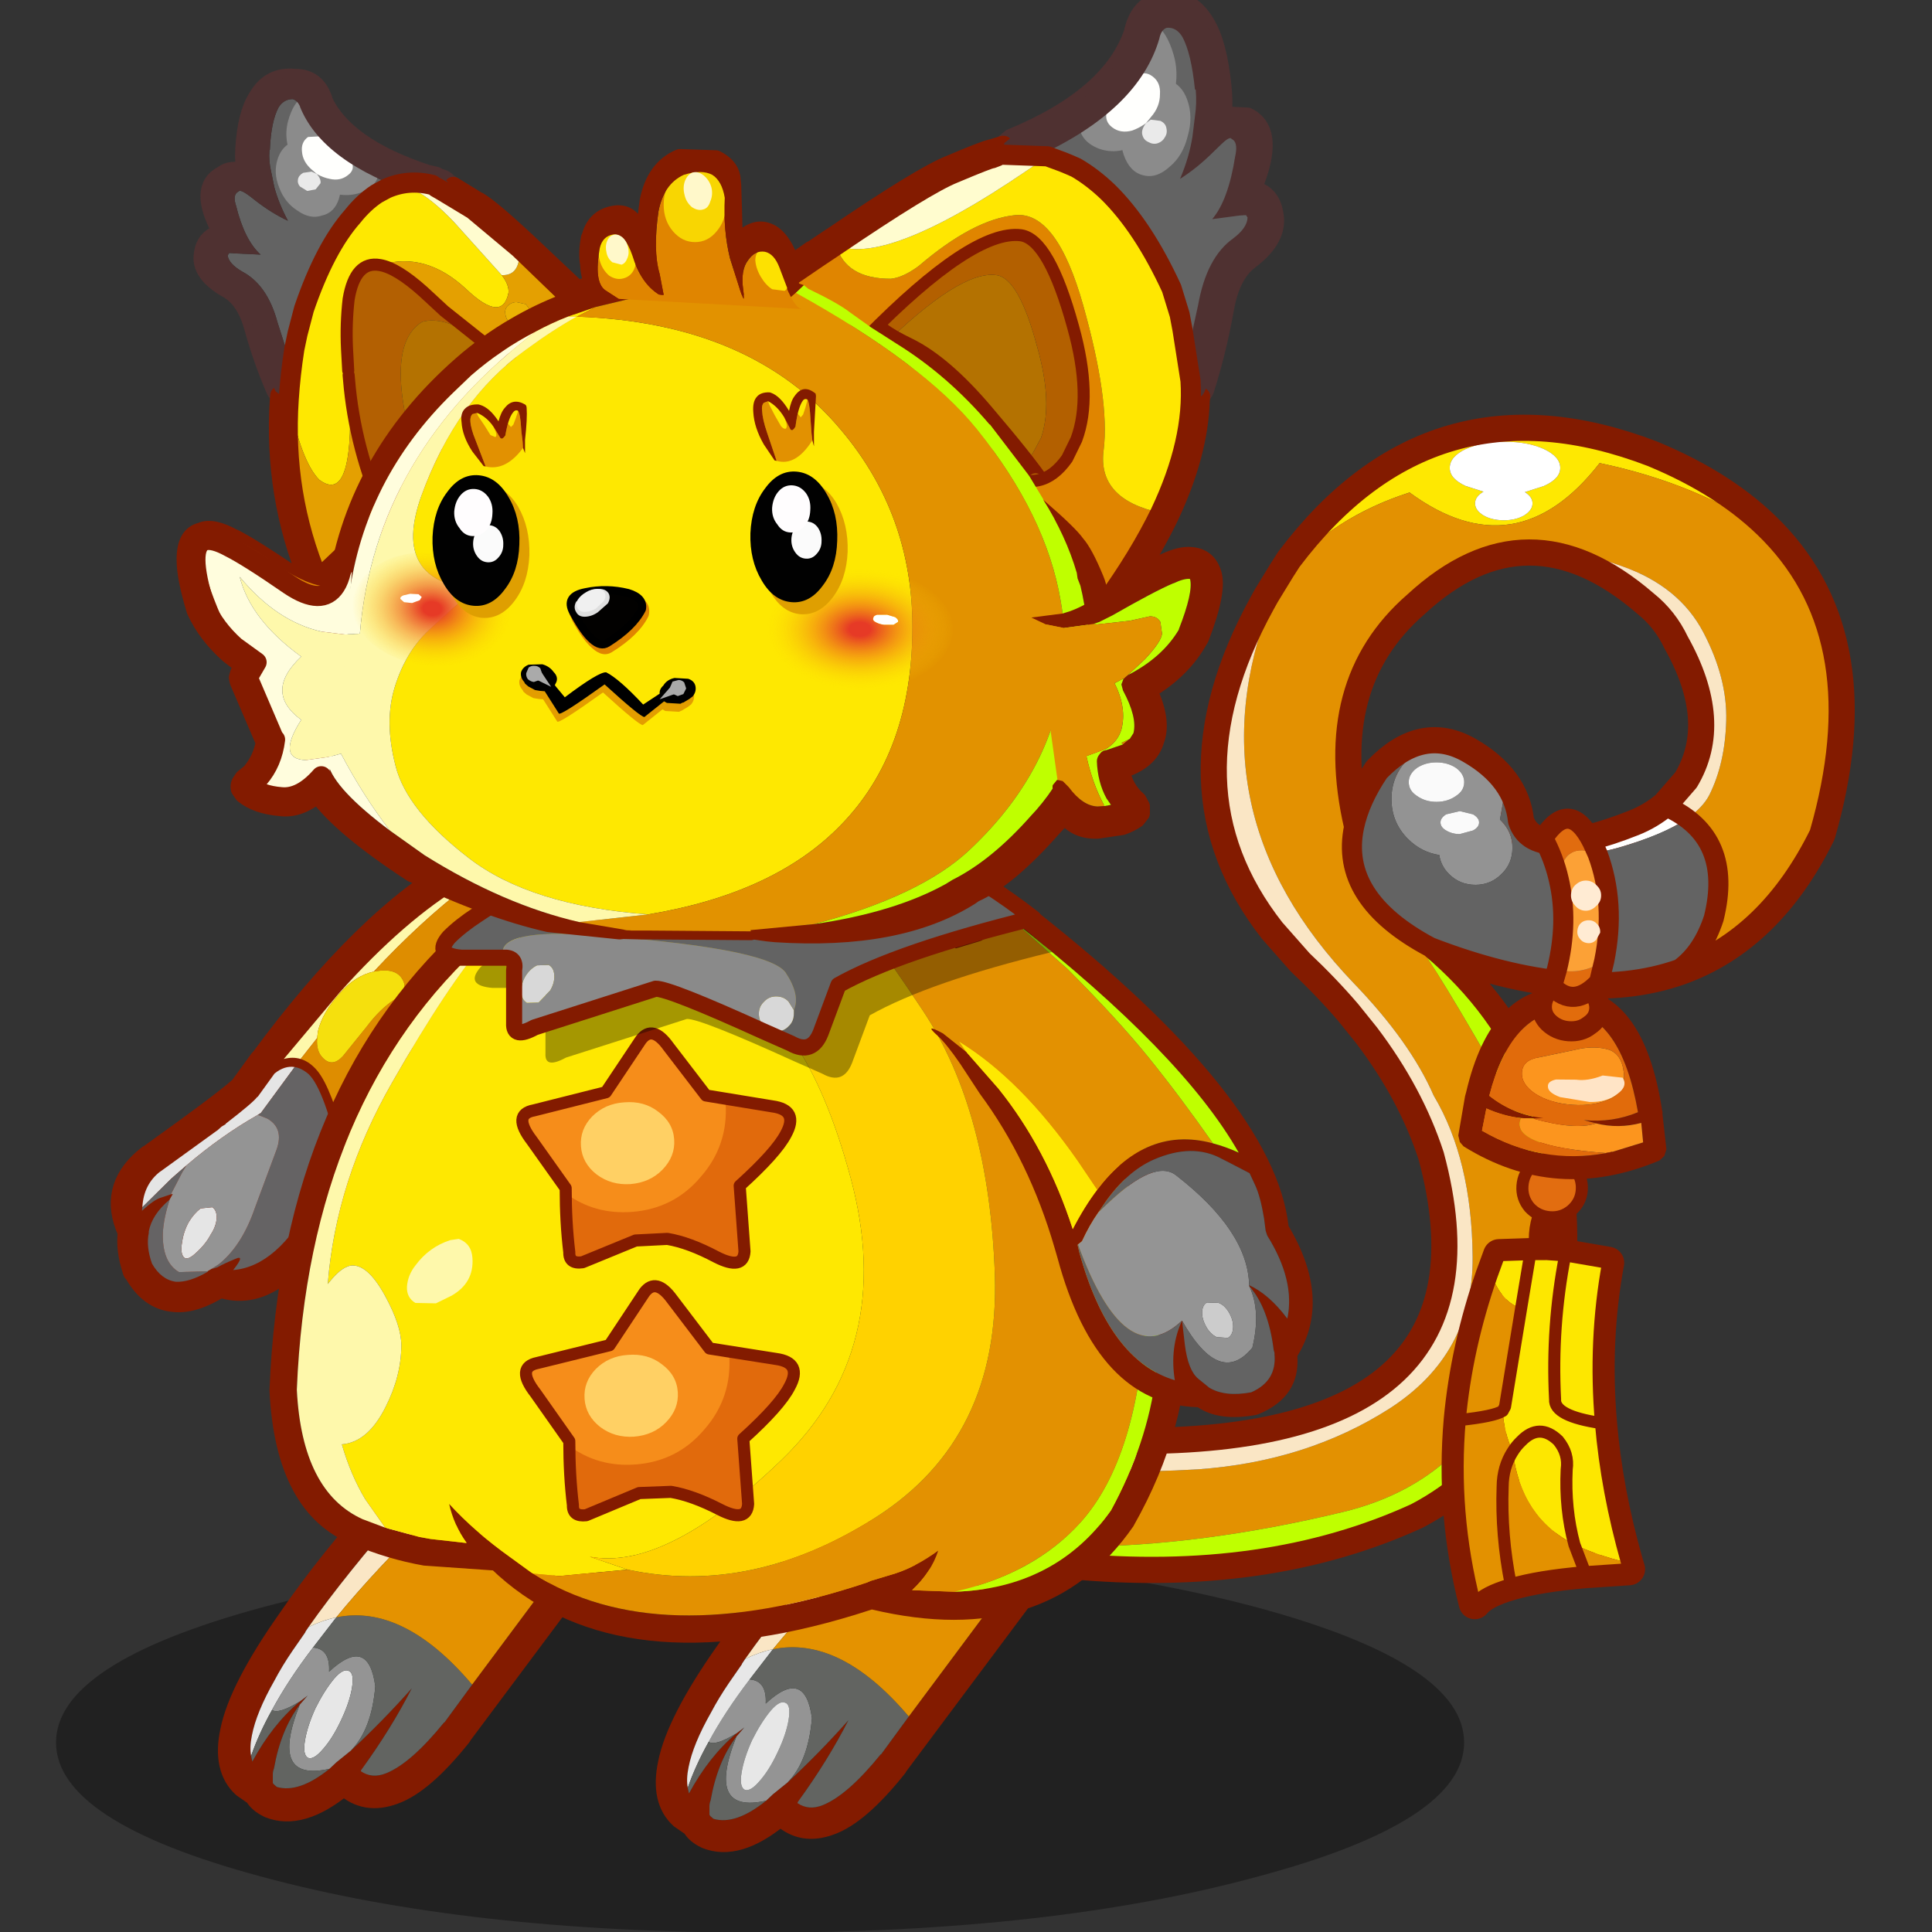 <svg xmlns:ffdec="https://www.free-decompiler.com/flash" xmlns:xlink="http://www.w3.org/1999/xlink" ffdec:objectType="frame" height="100" width="100" xmlns="http://www.w3.org/2000/svg"><rect width="100%" height="100%" fill="#333333" stroke="none"/><use ffdec:characterId="17" height="100.45" transform="translate(0 -.45)" width="100" xlink:href="#a"/><defs><g id="a" transform="translate(0 .45)"><use ffdec:characterId="1" height="47.2" transform="matrix(.416 0 0 .417 2.9 80.35)" width="175.2" xlink:href="#b"/><use ffdec:characterId="2" height="42.9" transform="matrix(.416 0 0 .417 33.934 77.983)" width="47.55" xlink:href="#c"/><use ffdec:characterId="3" height="43.2" transform="matrix(.416 0 0 .417 11.271 76.27)" width="47.85" xlink:href="#d"/><use ffdec:characterId="4" height="57.2" transform="matrix(.416 0 0 .417 5.725 44.075)" width="54.25" xlink:href="#e"/><use ffdec:characterId="5" height="145" transform="matrix(.416 0 0 .417 54.467 21.467)" width="99.85" xlink:href="#f"/><use ffdec:characterId="6" height="101.45" transform="matrix(.415 .029 -.029 .415 76.686 41.53)" width="26.95" xlink:href="#g"/><use ffdec:characterId="7" height="99.2" transform="matrix(.416 0 0 .417 13.95 43.65)" width="114.3" xlink:href="#h"/><use ffdec:characterId="8" height="62.8" transform="matrix(.416 0 0 .417 47.6 47.15)" width="48.9" xlink:href="#i"/><use ffdec:characterId="9" height="28.3" transform="matrix(.416 0 0 .417 22.534 43.983)" width="76.7" xlink:href="#j"/><use ffdec:characterId="10" height="118.2" transform="matrix(.416 0 0 .417 9.142 -.458)" width="137.8" xlink:href="#k"/><use ffdec:characterId="11" height="18.15" transform="matrix(.416 0 0 .417 22.388 24.412)" width="51.65" xlink:href="#l"/><use ffdec:characterId="12" height="182" transform="scale(.621 .549)" width="160.95" xlink:href="#m"/></g><g id="c"><path d="M16.65 35.75v.05l.05-.15-.05.1M21.3.05l.8.05 22.5 7.7.75.55.2.85-.25.8-16.05 21.45v.05q-4.75 5.95-8.4 7.25-3.65 1.35-6.3-1.05-5.3 4.35-9.35 2.75l-.1-.05q-1.25-.6-1.75-1.5l-1.45-1Q-.7 35.55.3 30.8q1.05-5.25 7.15-13.9Q12.25 9.85 20.6.5q.25-.35.7-.45" fill="#262f2c" fill-rule="evenodd" transform="translate(1 1)"/><path d="M22.3 1.05q-.45.1-.7.45-8.35 9.35-13.15 16.4-6.1 8.65-7.15 13.9-1 4.75 1.6 7.1l1.45 1q.5.9 1.75 1.5l.1.05q4.05 1.6 9.35-2.75 2.65 2.4 6.3 1.05 3.65-1.3 8.4-7.25v-.05L46.3 11l.25-.8-.2-.85-.75-.55-22.5-7.7-.8-.05m-4.65 35.7.05-.1-.05.15v-.05z" fill="none" stroke="#831b00" stroke-linecap="round" stroke-linejoin="round" stroke-width="2"/><path d="m21.3.05.8.05 22.5 7.7.75.55.2.85-.25.8-16.05 21.45v.05q-4.75 5.95-8.4 7.25-3.65 1.35-6.3-1.05-5.3 4.35-9.35 2.75l-.1-.05q-1.25-.6-1.75-1.5l-1.45-1Q-.7 35.55.3 30.8q1.05-5.25 7.15-13.9Q12.25 9.85 20.6.5q.25-.35.7-.45M10.15 17.9l-.4.6v.05l-1.6 2.3q-1.3 1.9-2.25 3.7-2.25 3.95-2.8 6.8-.3 1.45-.1 2.55l.15.7q2.5-4.6 5.9-7.45l1-.75-1 1.15q-2.35 3.1-3.2 7.9-.15.4-.15.75v1.05l.1.15.4.35q2.75.8 6.55-2.25l.85-.8 1.8-1.45q4-3.7 7.6-7.75-2.55 5-6.3 10.15l-.05.1v.05q1.4.95 3.15.25 3.1-1.25 7.2-6.3h.05l3.45-4.7 11.35-15.2-16.55-5.7-3.2-1.1q-7.4 8.4-11.95 14.85" fill="#831b00" fill-rule="evenodd" transform="translate(1 1)"/><path d="m15.4 33.25-1.8 1.45-.85.8q-7.55 1.7-3.7-7.95l1-1.15-1 .75Q6.4 28.75 5.6 28.2q2-3.7 5.1-7.75 2.15.15 2 3 4.9-4.55 5.75 1.8-.45 5.4-3.05 8m-.25-9.9q-.7-.35-1.85 1Q12.1 25.8 11 28q-1 2.2-1.3 4-.3 1.8.4 2.15.7.25 1.85-1.1 1.2-1.35 2.25-3.6 1.05-2.2 1.35-4 .3-1.85-.4-2.1" fill="#949494" fill-rule="evenodd" transform="translate(1 1)"/><path d="M3 33.9q-.2-1.1.1-2.55.55-2.85 2.8-6.8.95-1.8 2.25-3.7l1.6-2.3v-.05l.4-.6q1.75-.85 3.45-1.2l-2.9 3.75Q7.6 24.5 5.6 28.2 3.95 31.15 3 33.9m12.15-10.55q.7.25.4 2.1-.3 1.8-1.35 4-1.05 2.25-2.25 3.6-1.15 1.35-1.85 1.1-.7-.35-.4-2.15.3-1.8 1.3-4 1.1-2.2 2.3-3.65 1.15-1.35 1.85-1" fill="#e7e7e7" fill-rule="evenodd" transform="translate(1 1)"/><path d="m30.5 25.05-3.45 4.7H27q-4.1 5.05-7.2 6.3-1.75.7-3.15-.25l.05-.15Q20.45 30.5 23 25.5q-3.6 4.05-7.6 7.75 2.6-2.6 3.05-8-.85-6.35-5.75-1.8.15-2.85-2-3l2.9-3.75q8.35-1.7 16.9 8.35M12.75 35.5q-3.8 3.05-6.55 2.25l-.4-.35-.1-.15V36.2q0-.35.15-.75.85-4.8 3.2-7.9-3.85 9.65 3.7 7.95m-3.7-8.35Q5.65 30 3.15 34.6L3 33.9q.95-2.75 2.6-5.7.8.55 3.45-1.05" fill="#626461" fill-rule="evenodd" transform="translate(1 1)"/><path d="M10.15 17.9Q14.7 11.45 22.1 3.05l3.2 1.1Q18.45 10.8 13.6 16.7q-1.7.35-3.45 1.2" fill="#fae6c5" fill-rule="evenodd" transform="translate(1 1)"/><path d="m25.3 4.15 16.55 5.7-11.35 15.2Q21.95 15 13.6 16.7q4.85-5.9 11.7-12.55" fill="#e49200" fill-rule="evenodd" transform="translate(1 1)"/></g><g id="d"><path d="M16.65 35.75v.05l.05-.15-.05.1M20.6.5q.25-.35.7-.45l.8.05 22.5 7.7.75.55.2.85-.25.8-16.05 21.45v.05q-4.75 5.95-8.4 7.25-3.65 1.35-6.3-1.05-5.3 4.35-9.35 2.75l-.1-.05q-1.25-.6-1.75-1.5l-1.45-1Q-.7 35.55.3 30.8q1.05-5.25 7.15-13.9Q12.25 9.85 20.6.5" fill="#262f2c" fill-rule="evenodd" transform="translate(1.15 1.15)"/><path d="M21.75 1.65Q13.4 11 8.6 18.05q-6.1 8.65-7.15 13.9-1 4.75 1.6 7.1l1.45 1q.5.9 1.75 1.5l.1.05q4.05 1.6 9.35-2.75 2.65 2.4 6.3 1.05 3.65-1.3 8.4-7.25v-.05l16.05-21.45.25-.8-.2-.85-.75-.55-22.5-7.7-.8-.05q-.45.1-.7.45M17.8 36.9l.05-.1-.05.15v-.05z" fill="none" stroke="#831b00" stroke-linecap="round" stroke-linejoin="round" stroke-width="2.3"/><path d="m10.15 17.9-.4.6v.05l-1.6 2.3q-1.3 1.9-2.25 3.7-2.25 3.95-2.8 6.8-.3 1.45-.1 2.55l.15.7q2.5-4.6 5.9-7.45l1-.75-1 1.15q-2.35 3.1-3.2 7.9-.15.4-.15.75v1.05l.1.15.4.35q2.75.8 6.55-2.25l.85-.8 1.8-1.45q4-3.7 7.6-7.75-2.55 5-6.3 10.15l-.05.1v.05q1.4.95 3.15.25 3.1-1.25 7.2-6.3h.05l3.45-4.7 11.35-15.2-16.55-5.7-3.2-1.1q-7.4 8.4-11.95 14.85M.3 30.8q1.05-5.25 7.15-13.9Q12.25 9.85 20.6.5q.25-.35.7-.45l.8.05 22.5 7.7.75.55.2.85-.25.8-16.05 21.45v.05q-4.75 5.95-8.4 7.25-3.65 1.35-6.3-1.05-5.3 4.35-9.35 2.75l-.1-.05q-1.25-.6-1.75-1.5l-1.45-1Q-.7 35.55.3 30.8" fill="#831b00" fill-rule="evenodd" transform="translate(1.15 1.15)"/><path d="M3 33.9q-.2-1.1.1-2.55.55-2.85 2.8-6.8.95-1.8 2.25-3.7l1.6-2.3v-.05l.4-.6q1.75-.85 3.45-1.2l-2.9 3.75Q7.6 24.5 5.6 28.2 3.95 31.15 3 33.9m10.3-9.55q1.15-1.35 1.85-1 .7.25.4 2.1-.3 1.8-1.35 4-1.05 2.25-2.25 3.6-1.15 1.35-1.85 1.1-.7-.35-.4-2.15.3-1.8 1.3-4 1.1-2.2 2.3-3.65" fill="#e7e7e7" fill-rule="evenodd" transform="translate(1.15 1.15)"/><path d="M10.15 17.9Q14.7 11.45 22.1 3.05l3.2 1.1Q18.45 10.8 13.6 16.7q-1.7.35-3.45 1.2" fill="#fae6c5" fill-rule="evenodd" transform="translate(1.15 1.15)"/><path d="m15.4 33.25-1.8 1.45-.85.8q-7.55 1.7-3.7-7.95l1-1.15-1 .75Q6.4 28.75 5.6 28.2q2-3.7 5.1-7.75 2.15.15 2 3 4.9-4.55 5.75 1.8-.45 5.4-3.05 8m-2.1-8.9Q12.1 25.8 11 28q-1 2.2-1.3 4-.3 1.8.4 2.15.7.25 1.85-1.1 1.2-1.35 2.25-3.6 1.05-2.2 1.35-4 .3-1.85-.4-2.1-.7-.35-1.85 1" fill="#949494" fill-rule="evenodd" transform="translate(1.15 1.15)"/><path d="m30.5 25.05-3.45 4.7H27q-4.1 5.05-7.2 6.3-1.75.7-3.15-.25l.05-.15Q20.45 30.5 23 25.5q-3.6 4.05-7.6 7.75 2.6-2.6 3.05-8-.85-6.35-5.75-1.8.15-2.85-2-3l2.9-3.75q8.35-1.7 16.9 8.35M12.75 35.5q-3.8 3.05-6.55 2.25l-.4-.35-.1-.15V36.2q0-.35.15-.75.85-4.8 3.2-7.9-3.85 9.65 3.7 7.95m-3.7-8.35Q5.65 30 3.15 34.6L3 33.9q.95-2.75 2.6-5.7.8.55 3.45-1.05" fill="#626461" fill-rule="evenodd" transform="translate(1.15 1.15)"/><path d="m25.3 4.15 16.55 5.7-11.35 15.2Q21.95 15 13.6 16.7q4.85-5.9 11.7-12.55" fill="#e49200" fill-rule="evenodd" transform="translate(1.15 1.15)"/></g><g id="e"><path d="m10.55 50.6.05.05.55-.35v-.05l-.6.35m2.25-18.25v-.05l-.5.35.5-.3M51.25 7.9v.6l-.35.55Q40.35 19.35 29.2 37l-.05.05-.05.15q-1.85 2.75-3.6 5.8h.05q-6.3 11.8-13.45 9.35-3.3 2.1-5.75 1.8-2.9-.25-4.7-3.45l-.15-.15q-.9-2.7-.6-4.8l-.35-.85q-1.85-4.95 2.75-8.5h.05q10.5-7.5 11.6-8.75v-.05l2.25-3.1h.05q13-17.65 24.9-24.3l.75-.2.65.35L50.9 7.4l.35.5" fill="#831b00" fill-rule="evenodd" transform="translate(1.5 1.5)"/><path d="m52.75 9.4-.35-.5-7.35-7.05-.65-.35-.75.2Q31.75 8.35 18.75 26h-.05l-2.25 3.1v.05q-1.1 1.25-11.6 8.75H4.8q-4.6 3.55-2.75 8.5l.35.85q-.3 2.1.6 4.8l.15.15q1.8 3.2 4.7 3.45 2.45.3 5.75-1.8 7.15 2.45 13.45-9.35H27q1.75-3.05 3.6-5.8l.05-.15.05-.05q11.15-17.65 21.7-27.95l.35-.55v-.6M14.3 33.85l-.5.3.5-.35v.05M12.05 52.1l.6-.35v.05l-.55.35-.05-.05z" fill="none" stroke="#831b00" stroke-linecap="round" stroke-linejoin="round" stroke-width="3"/><path d="M22.15 24.25q1.15.35 2.1 1.5Q26 27.9 27.8 34.9q10.95-17 20.7-26.7l-5.7-5.4-.25-.25q-7.4 4.35-15.6 13.5l-6.9 8.2q1.1-.3 2.1 0M42.9 0l.65.35L50.9 7.4l.35.5v.6l-.35.55Q40.35 19.35 29.2 37l-.05.05-.05.15q-1.85 2.75-3.6 5.8h.05q-6.3 11.8-13.45 9.35-3.3 2.1-5.75 1.8-2.9-.25-4.7-3.45l-.15-.15q-.9-2.7-.6-4.8l-.35-.85q-1.85-4.95 2.75-8.5h.05q10.5-7.5 11.6-8.75v-.05l2.25-3.1h.05q13-17.65 24.9-24.3l.75-.2M12.3 32.65l-.5.45-.15.1-7 5.05.05-.05q-2.1 1.6-2.25 4.45l-.05.45q1.5-1.4 2.4-1.65l1.2-.4q.35-.1.15.1l-.25.45-.05.1q-2.2 1.85-2.6 3.95v.2q-.35 1.7.4 3.8 1.15 2 2.95 2.25 1.7.1 4-1.25l.55-.35.65-.2q.9-.5 2.25-1.05 1.25-.55-.3 1.4 5.5-.45 9.85-8.55v-.05L27 36.3q-2.15-9.05-4.15-10.4-.75-.55-1.45-.65-1.25-.2-2.5.8l-2.1 2.9h-.05q-.5.7-3.95 3.35l-.5.35" fill="#831b00" fill-rule="evenodd" transform="translate(1.5 1.5)"/><path d="M22.15 24.25q-1-.3-2.1 0l6.9-8.2q8.2-9.15 15.6-13.5l.25.25q-5.65 4.3-11.55 10.6-2.3.5-4.25 2.7-2.15 2.4-2.7 4.7l-.1.85-2.05 2.6" fill="#fef8ab" fill-rule="evenodd" transform="translate(1.5 1.5)"/><path d="m42.8 2.8 5.7 5.4q-9.75 9.7-20.7 26.7-1.8-7-3.55-9.15-.95-1.15-2.1-1.5l2.05-2.6q-.15 1.65.75 2.5 1.15 1.15 2.45-.25l2.95-3.65q1.7-2.25 3.5-3.4 1.8-1.1.95-2.5-.8-1.4-3.25-1l-.3.05q5.9-6.3 11.55-10.6" fill="#de8d00" fill-rule="evenodd" transform="translate(1.5 1.5)"/><path d="m31.25 13.4.3-.05q2.45-.4 3.25 1 .85 1.4-.95 2.5-1.8 1.15-3.5 3.4L27.4 23.9q-1.3 1.4-2.45.25-.9-.85-.75-2.5l.1-.85q.55-2.3 2.7-4.7 1.95-2.2 4.25-2.7" fill="#f5e00d" fill-rule="evenodd" transform="translate(1.5 1.5)"/><path d="M2.45 42.65Q2.6 39.8 4.7 38.2l-.05.05 7-5.05.15-.1.5-.45.5-.3h.05l-.05-.05q3.45-2.65 3.95-3.35h.05l2.1-2.9q1.25-1 2.5-.8l-4.2 5.7-.4.25q-4.5 2.55-8.85 6.25l-1.9 1.65-3.6 3.55m5.8 1.8Q8.9 43.4 9.7 42.8l1.45-.15q.55.35.55 1.3-.05 1.05-.75 2.1-.6 1.15-1.75 2.2-1.15 1.1-1.6.6-.45-.5-.2-1.9.2-1.35.85-2.5" fill="#e5e5e5" fill-rule="evenodd" transform="translate(1.5 1.5)"/><path d="M21.4 25.25q.7.1 1.45.65 2 1.35 4.15 10.4l-3.4 5.55v.05q-4.35 8.1-9.85 8.55 1.55-1.95.3-1.4-1.35.55-2.25 1.05l-.65.2v-.05l.85-.55q2.85-2.3 4.45-6.95l2.7-7.25q.95-2.65-1.15-3.85l-1-.4-.2-.05.4-.25 4.2-5.7m-10.8 25.4Q8.3 52 6.6 51.9q-1.8-.25-2.95-2.25-.75-2.1-.4-3.8v-.2q.4-2.1 2.6-3.95Q5.1 44 5 45.85q-.1 3.6 2 4.85l3.55-.1.05.05M6 41.05l-1.2.4q-.9.25-2.4 1.65l.05-.45 3.6-3.55 1.9-1.65-.5.8L6 41.05m6.8-8.75.05.05h-.05v-.05" fill="#656364" fill-rule="evenodd" transform="translate(1.5 1.5)"/><path d="m5.85 41.7.05-.1.25-.45q.2-.2-.15-.1l1.45-2.8.5-.8q4.35-3.7 8.85-6.25l.2.05 1 .4q2.1 1.2 1.15 3.85l-2.7 7.25Q14.85 47.4 12 49.7l-.85.55-.6.35-3.55.1q-2.1-1.25-2-4.85.1-1.85.85-4.15m2.4 2.75q-.65 1.15-.85 2.5-.25 1.4.2 1.9t1.6-.6q1.15-1.05 1.75-2.2.7-1.05.75-2.1 0-.95-.55-1.3l-1.45.15q-.8.6-1.45 1.65" fill="#949494" fill-rule="evenodd" transform="translate(1.5 1.5)"/></g><g id="f"><path d="M26.45 23.55Q13.9 46.3 27.65 63.8l3.45 3.9q3.3 3.1 6 6.25l2.3 2.85q5.55 7.3 8.1 15.1 9.75 36.1-37.75 35.85L2 142.5q24.6 2.35 43.2-6.15 15.65-8.2 18-29.75 1.55-25.65-16.15-40.5-11.4-6.05-9.5-14.95Q33.4 33.3 45 23.25q14.1-13 29.05-.1 2.5 2 3.9 4.95 5.65 10.05 1.2 17.45l-2.7 3.1q8.35 3.8 5.85 13.85-1.4 4.25-4.25 6.3Q89.1 64.85 95.45 52q6.9-23.9-6.1-37.25Q83.75 9 74.55 5.2 47.4-5.2 29.75 18.15l-.1.15-.8 1.25-1.9 3.1-.5.9m11.1 27.6q.7-3.3 3.1-6.85 5.4-5.6 11.1-2.3 5.65 3.25 6.2 8.45 1.8 5.6 14.55.55 2.15-.85 3.95-2.35M47.05 66.1q18.5 7.1 31 2.7" fill="none" stroke="#831b00" stroke-linecap="round" stroke-linejoin="round" stroke-width="4"/><path d="M87.35 12.75Q78.3 6.55 66.1 4 55.7 17.35 42.45 7.65q-9.4 3-15.6 9.95l.1-.15.85-1.3Q45.4-7.2 72.55 3.2q9.25 3.8 14.8 9.55M47.45 4.6q0 1.35 2 2.25l2.2.7Q50.6 8.15 50.6 9t1.05 1.5q1.05.6 2.55.6 1.45 0 2.5-.6 1.05-.65 1.05-1.5 0-.8-.95-1.4l2.35-.75q2.05-.9 2.05-2.25 0-1.4-2.05-2.35-2-.9-4.85-.9-2.8 0-4.85.9-2 .95-2 2.35" fill="#fee801" fill-rule="evenodd" transform="translate(2 2)"/><path d="m26.95 17.45-.1.15q6.2-6.95 15.6-9.95Q55.7 17.35 66.1 4q12.2 2.55 21.25 8.75 13 13.35 6.1 37.25-6.3 12.8-17.3 16.8 1.4-1.05 2.4-2.6l1.75-3.7q.6-2.35.6-4.35l-3.65-7.8-.3-.2q2-1.4 2.8-2.95 1.95-3.9 2.1-9.2Q82 30.7 79 25t-10.1-8.2q-7.1-2.5-9.05-1.9h-.05q-8.55-1.25-16.8 6.35-11.6 10.05-7.45 27.9l-.1.75 2.9 9.25 4.65 3.8-.25.15q1.25.55 9.9 15.6 8.65 15 4.05 32.35-4.85 18.9-22.55 23.15-17.7 4.25-33.1 4.3L6 129.1q4.3.15 10.1-.2 13.55-.95 23.95-7.6 10.35-6.7 10.25-18.75-.1-12.1-4.85-20.05-2.9-6.65-9.95-13.95-20.4-21.25-10.3-47.3l-1.65 3.2.9-2.9.5-.9 1.9-3.1.1-.1" fill="#e39101" fill-rule="evenodd" transform="translate(2 2)"/><path d="m23.55 24.45 1.65-3.2Q15.1 47.3 35.5 68.55q7.05 7.3 9.95 13.95 4.75 7.95 4.85 20.05.1 12.05-10.25 18.75-10.4 6.65-23.95 7.6-5.8.35-10.1.2l1.75-3.35q47.5.25 37.75-35.85-2.55-7.8-5.9-12.2l-6.2-9.1q-1.85-.2-3.55-3.2-17.45-17.6-6.3-40.95m36.3-9.55q1.95-.6 9.05 1.9Q76 19.3 79 25q3 5.7 2.85 11-.15 5.3-2.1 9.2-.8 1.55-2.8 2.95-1.1-.85-2.5-1.5l2.7-3.1q4.45-7.4-1.2-17.45-1.4-2.95-3.9-4.95-6.2-5.35-12.2-6.25" fill="#fae6c5" fill-rule="evenodd" transform="translate(2 2)"/><path d="M47.45 4.6q0-1.4 2-2.35 2.05-.9 4.85-.9 2.85 0 4.85.9 2.05.95 2.05 2.35 0 1.35-2.05 2.25l-2.35.75q.95.6.95 1.4 0 .85-1.05 1.5-1.05.6-2.5.6-1.5 0-2.55-.6Q50.6 9.85 50.6 9t1.05-1.45l-2.2-.7q-2-.9-2-2.25M58.9 51.15q3.7 1 11.6-2.15 2.2-.85 3.95-2.3 1.4.65 2.5 1.45-2.95 2-8.55 3.6-6.05 1.7-9.5-.6" fill="#fff" fill-rule="evenodd" transform="translate(2 2)"/><path d="m46.05 38.85 1.15-.1q2.85 0 4.9 2 1.1 1.1 1.65 2.45.4 1.15.4 2.5l-.45 2.55.2.2q1.35 1.4 1.35 3.3 0 1.95-1.35 3.25-1.35 1.35-3.25 1.35-1.95 0-3.3-1.35-1-1-1.2-2.35-2.25-.35-3.9-2-2.05-2.05-2.05-4.95 0-2.9 2.05-4.95 1.65-1.6 3.8-1.9M47 49.6q.75.45 1.7.45l1.65-.45q.75-.4.75-1 0-.55-.75-1l-1.65-.4-1.7.4q-.7.45-.7 1 0 .6.7 1m2.25-6q0-1-1-1.75-1.05-.7-2.45-.7-1.4 0-2.45.7-1 .75-1 1.75 0 1.05 1 1.7 1.05.75 2.45.75 1.4 0 2.45-.75 1-.65 1-1.7" fill="#939393" fill-rule="evenodd" transform="translate(2 2)"/><path d="M49.25 43.6q0 1.05-1 1.7-1.05.75-2.45.75-1.4 0-2.45-.75-1-.65-1-1.7 0-1 1-1.75 1.05-.7 2.45-.7 1.4 0 2.45.7 1 .75 1 1.75m-2.25 6q-.7-.4-.7-1 0-.55.7-1l1.7-.4 1.65.4q.75.45.75 1 0 .6-.75 1l-1.65.45q-.95 0-1.7-.45" fill="#fafafa" fill-rule="evenodd" transform="translate(2 2)"/><path d="m43 62.95-4.65-3.8-2.9-9.25.1-.7q.5-2.3 1.8-4.7l1.35-2.2q3.6-3.7 7.35-3.45-2.15.3-3.8 1.9-2.05 2.05-2.05 4.95 0 2.9 2.05 4.95 1.65 1.65 3.9 2 .2 1.35 1.2 2.35 1.35 1.35 3.3 1.35 1.9 0 3.25-1.35 1.35-1.3 1.35-3.25 0-1.9-1.35-3.3l-.2-.2.45-2.55q0-1.35-.4-2.5 1.55 1.85 2.05 4.15l.15 1.1q.7 2.1 2.95 2.7 3.45 2.3 9.5.6 5.6-1.6 8.55-3.6l.3.2 3.65 7.8q0 2-.6 4.35l-1.75 3.7q-1 1.55-2.4 2.6h-.05q-12.45 4.45-30.95-2.6l-.1-.05-2.05-1.2" fill="#636363" fill-rule="evenodd" transform="translate(2 2)"/><path d="M1.05 138.5q15.4-.05 33.1-4.3 17.7-4.25 22.55-23.15 4.6-17.35-4.05-32.35-8.65-15.05-9.9-15.6l.25-.15 2.05 1.2.1.05q17.6 14.85 16.05 40.4-2.35 21.55-18 29.75-18.6 8.5-43.2 6.15l1.05-2" fill="#bfff00" fill-rule="evenodd" transform="translate(2 2)"/><path d="m26.95 22.65-.5.9Q13.9 46.3 27.65 63.8l3.45 3.9q3.3 3.1 6 6.25l2.3 2.85q5.55 7.3 8.1 15.1 9.75 36.1-37.75 35.85L2 142.5q24.6 2.35 43.2-6.15 15.65-8.2 18-29.75 1.55-25.65-16.15-40.5-11.4-6.05-9.5-14.95Q33.4 33.3 45 23.25q14.1-13 29.05-.1 2.5 2 3.9 4.95 5.65 10.05 1.2 17.45l-2.7 3.1q8.35 3.8 5.85 13.85-1.4 4.25-4.25 6.3Q89.1 64.85 95.45 52q6.9-23.9-6.1-37.25Q83.75 9 74.55 5.2 47.4-5.2 29.75 18.15l-.1.15-.8 1.25-1.9 3.1m10.6 28.5q.7-3.3 3.1-6.85 5.4-5.6 11.1-2.3 5.65 3.25 6.2 8.45 1.8 5.6 14.55.55 2.15-.85 3.95-2.35M47.05 66.1q18.5 7.1 31 2.7" fill="none" stroke="#831b00" stroke-linecap="round" stroke-linejoin="round" stroke-width="2.5"/></g><g id="g"><path d="M12 54.25h2.3l5.4.55q-1.1 9.75.5 19.95 1.3 8.4 4.45 17.1-4-.7-6.7-1.8-6.85-2.85-8.45-11-1.25-2.25-1.6-4.95l.25-.55L9.3 61.2q-2.4-.55-3.95-3.8l.75-2.6 3.85-.4 2.05-.15m-2.05.15-.65 6.8.65-6.8m8 35.65q-1.5-4.35-1.6-9.25.15-1.95-1.3-3.5-2.5-2.1-4.6.4-.55.6-.95 1.35.4-.75.95-1.35 2.1-2.5 4.6-.4 1.45 1.55 1.3 3.5.1 4.9 1.6 9.25m2.25-15.3q-5.9-.45-5.9-2.55-1.1-9 0-17.95-1.1 8.95 0 17.95 0 2.1 5.9 2.55" fill="#fde700" fill-rule="evenodd" transform="translate(0 1.25)"/><path d="m24.65 91.85.3.8-5.45.75q-5.75.9-9.1 2.15-3.3 1.2-4.3 2.65-3.65-11.05-3.45-22.6.2-9 2.7-18.2 1.55 3.25 3.95 3.8L8.15 73.55l-.25.55q.35 2.7 1.6 4.95-1.1 2-.95 4.45.2 6 1.85 12.05Q8.75 89.5 8.55 83.5q-.15-2.45.95-4.45 1.6 8.15 8.45 11 2.7 1.1 6.7 1.8m-22-16.25q4.25-.75 5.25-1.5-1 .75-5.25 1.5m15.3 14.45 1.55 3.35-1.55-3.35" fill="#e39100" fill-rule="evenodd" transform="translate(0 1.25)"/><path d="M12 55.5h2.3l5.4.55q-1.1 9.75.5 19.95 1.3 8.4 4.45 17.1l.3.8-5.45.75q-5.75.9-9.1 2.15-3.3 1.2-4.3 2.65-3.65-11.05-3.45-22.6.2-9 2.7-18.2l.75-2.6 3.85-.4L12 55.5q-.75-2.4 0-4.8M9.3 62.45l.65-6.8m.45 41.15q-1.65-6.05-1.85-12.05-.15-2.45.95-4.45.4-.75.95-1.35 2.1-2.5 4.6-.4 1.45 1.55 1.3 3.5.1 4.9 1.6 9.25l1.55 3.35M7.9 75.35q-1 .75-5.25 1.5m5.25-1.5.25-.55L9.3 62.45m5-6.95q-1.1 8.95 0 17.95 0 2.1 5.9 2.55" fill="none" stroke="#831b00" stroke-linecap="round" stroke-linejoin="round" stroke-width="4"/><path d="m9.95 54.4-.65 6.8.65-6.8 2.05-.15h2.3l5.4.55q-1.1 9.75.5 19.95 1.3 8.4 4.45 17.1-4-.7-6.7-1.8-1.5-4.35-1.6-9.25.15-1.95-1.3-3.5-2.5-2.1-4.6.4-.55.6-.95 1.35.4-.75.95-1.35 2.1-2.5 4.6-.4 1.45 1.55 1.3 3.5.1 4.9 1.6 9.25-6.85-2.85-8.45-11-1.25-2.25-1.6-4.95l.25-.55L9.3 61.2q-2.4-.55-3.95-3.8l.75-2.6 3.85-.4m4.35-.15q-1.1 8.95 0 17.95 0 2.1 5.9 2.55-5.9-.45-5.9-2.55-1.1-9 0-17.95" fill="#fde700" fill-rule="evenodd" transform="translate(0 1.25)"/><path d="M5.35 57.4q1.55 3.25 3.95 3.8L8.15 73.55l-.25.55q.35 2.7 1.6 4.95-1.1 2-.95 4.45.2 6 1.85 12.05Q8.75 89.5 8.55 83.5q-.15-2.45.95-4.45 1.6 8.15 8.45 11 2.7 1.1 6.7 1.8l.3.8-5.45.75-1.55-3.35 1.55 3.35q-5.75.9-9.1 2.15-3.3 1.2-4.3 2.65-3.65-11.05-3.45-22.6.2-9 2.7-18.2m-2.7 18.2q4.25-.75 5.25-1.5-1 .75-5.25 1.5" fill="#e39100" fill-rule="evenodd" transform="translate(0 1.25)"/><path d="m9.3 62.45.65-6.8-3.85.4-.75 2.6q-2.5 9.2-2.7 18.2-.2 11.55 3.45 22.6 1-1.45 4.3-2.65 3.35-1.25 9.1-2.15l5.45-.75-.3-.8Q21.5 84.4 20.2 76q-5.9-.45-5.9-2.55-1.1-9 0-17.95H12l-2.05.15m-.65 6.8L8.15 74.8l-.25.55q-1 .75-5.25 1.5M9.5 80.3q.4-.75.95-1.35 2.1-2.5 4.6-.4 1.45 1.55 1.3 3.5.1 4.9 1.6 9.25l1.55 3.35M12 55.5q-.75-2.4 0-4.8m2.3 4.8 5.4.55q-1.1 9.75.5 19.95m-9.8 20.8q-1.65-6.05-1.85-12.05-.15-2.45.95-4.45" fill="none" stroke="#831b00" stroke-linecap="round" stroke-linejoin="round" stroke-width="1.5"/><path d="M12.1 42.3q1.5 0 2.6 1.05 1.1 1.1 1.1 2.65 0 1.5-1.1 2.6-1.1 1.05-2.6 1.05-1.55 0-2.65-1.05Q8.4 47.5 8.4 46q0-1.55 1.05-2.65 1.1-1.05 2.65-1.05" fill="#e26d10" fill-rule="evenodd" transform="translate(0 1.25)"/><path d="M12.1 43.55q1.5 0 2.6 1.05 1.1 1.1 1.1 2.65 0 1.5-1.1 2.6-1.1 1.05-2.6 1.05-1.55 0-2.65-1.05-1.05-1.1-1.05-2.6 0-1.55 1.05-2.65 1.1-1.05 2.65-1.05z" fill="none" stroke="#831b00" stroke-linecap="round" stroke-linejoin="round" stroke-width="1.5"/><path d="M12.1 20.95h.15q9.5-.5 12.85 14.55l.05.1v.25l.8 4.35-.2.85-.55.6Q12.75 47.95.75 41.6l-.5-.5-.25-.8.5-4.95.1-.5q2.15-13.35 11.5-13.9M17 37.6l-1.55-.3q3.55.1 6.65-1.45-2.95-11.9-9.75-12.05-6.9.7-8.85 11.3 3.15 2.15 6.9 2.3l-1.3.15-1.45.05q-2.2-.1-4.4-.9l-.35 2.8q7.7 3.75 15.6 1.7l.75-.2L23 39.55l-.4-2.4q-2.8.95-5.6.45" fill="#831b00" fill-rule="evenodd" transform="translate(0 1.25)"/><path d="M7.35 31.9q0-1.55 2-2l4.25-1.2q2.25-.75 4.15-.4 1.8.35 2.25 2.75.4 2.35-1.5 3.4-1.9 1.05-4.6 1.05-2.75 0-4.7-1.05-1.85-1.05-1.85-2.55M17 37.6q2.8.5 5.6-.45l.4 2.4L19.25 41l-.75.2q-12.2-.05-10.85-3.6l1.45-.05q5.4 1.1 7.9.05" fill="#fc951e" fill-rule="evenodd" transform="translate(0 1.25)"/><path d="M7.35 31.9q0 1.5 1.85 2.55 1.95 1.05 4.7 1.05 2.7 0 4.6-1.05 1.9-1.05 1.5-3.4-.45-2.4-2.25-2.75-1.9-.35-4.15.4l-4.25 1.2q-2 .45-2 2m1.75 5.65 1.3-.15q-3.75-.15-6.9-2.3 1.95-10.6 8.85-11.3 6.8.15 9.75 12.05-3.1 1.55-6.65 1.45l1.55.3q-2.5 1.05-7.9-.05m9.4 3.65q-7.9 2.05-15.6-1.7l.35-2.8q2.2.8 4.4.9-1.35 3.55 10.85 3.6" fill="#e16b0b" fill-rule="evenodd" transform="translate(0 1.25)"/><path d="m19.25 42.25-.75.2" fill="none" stroke="#831b00" stroke-linecap="round" stroke-linejoin="round" stroke-width=".05"/><path d="m17.4 31.6 2.5.1q.75 1-.5 2.05Q18.15 34.9 16 35l-3.7-.35q-1.55-.45-1.6-1.2-.1-.65.95-.95l2.5-.15q1.45.1 3.25-.75" fill="#ffe4c6" fill-rule="evenodd" transform="translate(0 1.25)"/><path d="M12.8 20.35q1.5 0 2.5.85 1.1.95 1.1 2.2 0 1.25-1.1 2.1-1 .9-2.5.9-1.45 0-2.55-.9-1-.85-1-2.1t1-2.2q1.1-.85 2.55-.85" fill="#e26c0c" fill-rule="evenodd" transform="translate(0 1.25)"/><path d="M12.8 21.6q1.5 0 2.5.85 1.1.95 1.1 2.2 0 1.25-1.1 2.1-1 .9-2.5.9-1.45 0-2.55-.9-1-.85-1-2.1t1-2.2q1.1-.85 2.55-.85z" fill="none" stroke="#831b00" stroke-linecap="round" stroke-linejoin="round" stroke-width="2.5"/><path d="m16.6 17.35-.45 2.7q-2.9 3.6-5.8.9l.45-2.1q3.05.55 5.8-1.5m-6.35-9.7q-.8-2.65-2.3-5 2.95-5.3 6.15.1l.75 1.4q-4.4-1.45-4.6 3.5" fill="#e16c0f" fill-rule="evenodd" transform="translate(0 1.25)"/><path d="M14.85 4.15q2.7 5.95 1.75 13.2-2.75 2.05-5.8 1.5 1.05-6.05-.55-11.2.2-4.95 4.6-3.5" fill="#fca136" fill-rule="evenodd" transform="translate(0 1.25)"/><path d="M14.85 5.4q2.7 5.95 1.75 13.2l-.45 2.7q-2.9 3.6-5.8.9l.45-2.1q1.05-6.05-.55-11.2-.8-2.65-2.3-5 2.95-5.3 6.15.1l.75 1.4z" fill="none" stroke="#831b00" stroke-linecap="round" stroke-linejoin="round" stroke-width="2.5"/><path d="M15.65 9.4q0 .75-.6 1.3-.55.6-1.3.6t-1.3-.6q-.55-.55-.55-1.3 0-.8.55-1.3.55-.55 1.3-.55t1.3.55q.6.5.6 1.3m.2 4.5-.45.95q-.4.45-.95.45-.65 0-1.05-.45-.4-.4-.4-.95 0-.65.4-1.05t1.05-.4q.55 0 .95.4.45.4.45 1.05" fill="#ffebd3" fill-rule="evenodd" transform="translate(0 1.25)"/></g><g id="h"><path d="M109.05 49.05q-6-22.15-34.35-45.55l-5.9.95-25.85 4.2L28.15 11l-.45.4-.65.6Q4.9 31.65 3.4 67.8v.05q.65 12.65 8.2 16.05l2.8 1.05 4.25 1.15 1.4.25 4.45.5v-.05q-1.55-2.15-2.15-4.8 3.15 3.45 7.65 6.65l2.55 1.85.25.15q15.45 9.8 41.55 1.1l.45-.2 3-.9q2.65-.85 5.4-2.85-.85 2.65-3.25 4.9l5.25.2q12.6-.4 19.5-10.1 9-16.5 4.35-33.75m-34.2-49h.75l.6.35q21.5 17.55 30.85 34.45 14.2 25.65.5 49.8l-.05.1q-10.75 15.5-32.55 10.35l-2.05.65q-29 8.85-44.4-4.85l-.7-.65-8.6-.6q-4.55-.8-8.9-2.65h-.05Q.75 83.15 0 68v-.2Q1.55 29.55 25.3 9l1-.9.15-.1.65-.2L74.85.05" fill="#831b00" fill-rule="evenodd"/><path d="m32.8 90.65-.25-.15L30 88.65q-4.5-3.2-7.65-6.65.6 2.65 2.15 4.8v.05l-4.45-.5-1.4-.25-4.25-1.15-2.5-3.55q-1.8-3-2.9-6.8 3.25-.25 5.45-4.65 1.95-3.85 1.95-7.65 0-2.4-1.95-6-2.1-3.9-4.1-3.9-1.25 0-2.9 2.05l-.2.25q1-12.8 8-25 7-12.25 11.8-17.7l.65-.6.45-.4 14.8-2.35-.65 1.25-2.65 5.7q4.65-2.6 15.8 1 11.1 3.6 16.85 24.9 5.75 21.25-8.6 35.05-14.4 13.8-23.85 12l4.7 1.6-8.5.8-3.25-.3" fill="#fee801" fill-rule="evenodd"/><path d="m68.8 4.45 5.9-.95q28.35 23.4 34.35 45.55.2 4.45 0 9.2-.95 18.05-8.15 26.05-5.8 6.4-15.7 8.6l-5.25-.2q2.4-2.25 3.25-4.9-2.75 2-5.4 2.85l-3 .9-.45.2q-26.1 8.7-41.55-1.1l3.25.3 8.5-.8q15.45 3.3 30.9-6.5 15.45-9.85 14.8-30.1-.7-20.3-8.9-32.7Q73.1 8.4 68.8 4.45" fill="#e39101" fill-rule="evenodd"/><path d="m14.4 84.95-2.8-1.05q-7.55-3.4-8.2-16.05v-.05Q4.9 31.65 27.05 12q-4.8 5.45-11.8 17.7-7 12.2-8 25l.2-.25q1.65-2.05 2.9-2.05 2 0 4.1 3.9 1.95 3.6 1.95 6 0 3.8-1.95 7.65-2.2 4.4-5.45 4.65 1.1 3.8 2.9 6.8l2.5 3.55" fill="#fef8ab" fill-rule="evenodd"/><path d="M109.05 49.05q4.65 17.25-4.35 33.75-6.9 9.7-19.5 10.1 9.9-2.2 15.7-8.6 7.2-8 8.15-26.05.2-4.75 0-9.2" fill="#bfff00" fill-rule="evenodd"/><path d="m42.95 8.65 25.85-4.2q4.3 3.95 12.55 16.4 8.2 12.4 8.9 32.7.65 20.25-14.8 30.1-15.45 9.8-30.9 6.5l-4.7-1.6q9.45 1.8 23.85-12 14.35-13.8 8.6-35.05-5.75-21.3-16.85-24.9-11.15-3.6-15.8-1l2.65-5.7.65-1.25" fill="#ffd200" fill-rule="evenodd"/><path d="M23.55 49.1q1.6.6 1.7 2.4.2 3.05-2.6 4.65l-1.95.95-2.55-.05q-1.1-.65-1.05-2 .1-1.45 1.05-2.65 1.7-2.3 4.35-3.15l1.05-.15" fill="#fef8ab" fill-rule="evenodd"/><path d="M64.2 36.15q-1.2 2.25-5.75 6.4l.6 8.15q-.1 2.3-3.45.65-3.4-1.8-6.1-2.2l-3.95.1-6.6 2.75q-1.7.25-1.7-1.25-.45-3.65-.45-7.95l-4.15-5.85q-2.5-3.3.25-3.8l8.95-2.25 4.35-6.45q1.4-1.95 3.45.8l4.6 6.05 8.25 1.35q3.35.45 1.7 3.5" fill="#e16a0c" fill-rule="evenodd"/><path d="m36.85 43.45-.05-.65-4.15-5.85-.85-1.2-.15-1.65-.05-.2q.25-.65 1.3-.75l8.95-2.25 4.35-6.45q1.4-1.95 3.45.8l4.6 6.05 2.45.35.05.55q.35 5.25-3.05 9.15-3.35 4-8.6 4.4-4.65.35-8.25-2.3" fill="#f68d1a" fill-rule="evenodd"/><path d="M62.55 32.65q3.35.45 1.7 3.45-1.2 2.3-5.75 6.4l.6 8.15q-.15 2.4-3.5.7-3.4-1.8-6.1-2.25l-3.95.2-6.6 2.7q-1.7.25-1.65-1.25-.45-3.7-.45-7.95l-4.2-5.9q-2.5-3.25.25-3.75l8.95-2.25 4.35-6.5q1.45-1.95 3.45.85l4.65 6.05 8.25 1.35z" fill="none" stroke="#831b00" stroke-linecap="round" stroke-linejoin="round" stroke-width="1.5"/><path d="M48.9 40.5q-1.55 1.6-4 1.8-2.4.15-4.2-1.2-1.8-1.4-1.95-3.5-.15-2.1 1.4-3.7 1.6-1.6 4-1.75 2.45-.2 4.2 1.15 1.85 1.35 2 3.45.15 2.1-1.45 3.75" fill="#ffd064" fill-rule="evenodd"/><path d="M64.65 67.5q-1.2 2.25-5.75 6.4l.6 8.15q-.1 2.3-3.45.65-3.4-1.8-6.1-2.2l-3.95.1-6.6 2.75q-1.7.25-1.7-1.25-.45-3.65-.45-7.95L33.1 68.3q-2.5-3.3.25-3.8l8.95-2.25 4.35-6.45q1.4-1.95 3.45.8l4.6 6.05L62.95 64q3.35.45 1.7 3.5" fill="#e16a0c" fill-rule="evenodd"/><path d="m37.3 74.8-.05-.65-4.15-5.85-.85-1.2-.15-1.65-.05-.2q.25-.65 1.3-.75l8.95-2.25 4.35-6.45q1.4-1.95 3.45.8l4.6 6.05 2.45.35.05.55q.35 5.25-3.05 9.15-3.35 4-8.6 4.4-4.65.35-8.25-2.3" fill="#f68d1a" fill-rule="evenodd"/><path d="M54.75 62.7 63 64q3.35.45 1.7 3.45-1.2 2.35-5.75 6.45l.6 8.1q-.15 2.4-3.5.7-3.4-1.75-6.1-2.2l-3.95.15-6.6 2.75q-1.7.2-1.65-1.25-.45-3.7-.45-7.95l-4.2-5.95q-2.5-3.2.25-3.75l8.95-2.2 4.35-6.55q1.45-1.9 3.45.85l4.65 6.1z" fill="none" stroke="#831b00" stroke-linecap="round" stroke-linejoin="round" stroke-width="1.5"/><path d="M49.35 71.85q-1.55 1.6-4 1.8-2.4.15-4.2-1.2-1.8-1.4-1.95-3.5-.15-2.1 1.4-3.7 1.6-1.6 4-1.75 2.45-.2 4.2 1.15 1.85 1.35 2 3.45.15 2.1-1.45 3.75" fill="#ffd064" fill-rule="evenodd"/></g><g id="i"><path d="M11.8 1.35 14.5 0q29.6 23.25 31.4 39.1 5.4 9.1 1.1 16.15.35 5.05-4.8 7.2l-.3.1q-4.6.85-7.3-.95-12.55-.35-17.45-18.55l-.35-1.2Q13.65 31 7.5 22.7L5 18.9l.8-1.4-.8 1.4q-1.7-2.45-2.75-3.4-1.85-1.65.65-.3l2.9 2.3 4 4.55q6 7.45 9.25 17.45 1.45-2.8 3.05-4.9 2.85-3.75 6.2-5.25 3.8-1.7 8.2-.5 1.55.4 3.2 1.15-7-12.3-27.9-28.65M41 46.45q2.5 1.15 4.75 4.15 1-4.7-2.5-10.3l-.2-.6-.2-1.55q-.45-2.7-1.1-4.1l-.7-1.5-3-1.55-.4-.2q-3.7-2.05-8.6.1-3.25 1.45-5.95 5.25l-.85 1.25q-1.1 1.55-2.05 3.6l-.5.4-.05.05.2.85q3.7 13.5 11.9 15.95-.65-4.05.9-7.4l.35 3q.4 3.15 1.65 4.2l1.3 1.05.05.05q1.95 1.2 5.25.6 3.2-1.4 2.9-4.7v-.2l-.1-.35q-.65-5.25-3.05-7.95v-.1" fill="#831b00" fill-rule="evenodd"/><path d="m35.75 48.6 1.45.05q.8.3 1.35 1.3.5.9.45 1.8-.05.9-.65 1.25l-1.4-.1q-.8-.4-1.3-1.3-.55-1-.5-1.85.05-.85.6-1.15" fill="#ccc" fill-rule="evenodd"/><path d="m22.25 37.4 1.05-1q6-5.7 8.65-3.55 8.9 6.9 9.05 13.6v.1q1.5 3.1.4 7.65-4.05 4.95-8.75-3.35Q25.6 57.5 19.7 41.4l.5-.4q.95-2.05 2.05-3.6m13.5 11.2q-.55.3-.6 1.15-.05.85.5 1.85.5.9 1.3 1.3l1.4.1q.6-.35.65-1.25.05-.9-.45-1.8-.55-1-1.35-1.3l-1.45-.05" fill="#949494" fill-rule="evenodd"/><path d="m22.25 37.4.85-1.25q2.7-3.8 5.95-5.25 4.9-2.15 8.6-.1l.4.2 3 1.55.7 1.5q.65 1.4 1.1 4.1l.2 1.55.2.6q3.5 5.6 2.5 10.3-2.25-3-4.75-4.15-.15-6.7-9.05-13.6-2.65-2.15-8.65 3.55l-1.05 1M41 46.55q2.4 2.7 3.05 7.95l.1.35v.2q.3 3.3-2.9 4.7-3.3.6-5.25-.6l-.05-.05-1.3-1.05Q33.4 57 33 53.85l-.35-3q-1.55 3.35-.9 7.4-8.2-2.45-11.9-15.95l-.2-.85.05-.05q5.9 16.1 12.95 9.45 4.7 8.3 8.75 3.35 1.1-4.55-.4-7.65" fill="#636363" fill-rule="evenodd"/><path d="M22.1 34.6q-1.6 2.1-3.05 4.9-3.25-10-9.25-17.45l-4-4.55-.9-1.3q7.7 4.7 14.8 14.85l2.4 3.55" fill="#fee801" fill-rule="evenodd"/><path d="M36.5 28.85q-4.4-1.2-8.2.5-3.35 1.5-6.2 5.25l-2.4-3.55Q12.6 20.9 4.9 16.2-.5 9.5.05 6l7.6-2.3q1.4-.85 4.15-2.35l6.65 5.9q6.2 6.2 10.05 10.95 3.85 4.75 8 10.65" fill="#e39101" fill-rule="evenodd"/><path d="M11.8 1.35Q32.7 17.7 39.7 30q-1.65-.75-3.2-1.15-4.15-5.9-8-10.65-3.85-4.75-10.05-10.95l-6.65-5.9" fill="#bfff00" fill-rule="evenodd"/><path d="M5.8 17.5 5 18.9" fill="none" stroke="#831b00" stroke-linecap="round" stroke-linejoin="round" stroke-width=".05"/></g><g id="j"><path d="M43.75 25.3Q31.95 19.95 30.3 20l-15.05 4.8q-2.65 1.45-2.55-.5v-6.6q.3-1.65-1.35-1.55H6.1q-3.45-.3-1.5-2.55 1.4-1.4 3.55-2.8 3-2.05 7.5-4.1l49.9-2.95q5.55 3.9 10.15 7.95-15.25 3.7-22.65 7.85l-2.2 5.9q-1.1 2.8-3.7 1.35l-3.4-1.5" fill-opacity=".349" fill-rule="evenodd" transform="translate(1 1)"/><path d="M7.45 12.4H2.2q-3.45-.3-1.5-2.55 1.4-1.4 3.55-2.8 3-2.05 7.5-4.1L61.65 0q5.9 2.95 11.75 7.5-16.85 4.15-24.25 8.3l-2.2 5.9q-1.1 2.8-3.7 1.35l-3.4-1.5.6-.25.95.25q.95 0 1.55-.65.65-.6.65-1.55v-.45q.85-1.85-1.05-4.7-2.45-3.15-25.65-4.7Q6.4 9 7.45 12.4" fill="#636363" fill-rule="evenodd" transform="translate(1 1)"/><path d="M43.6 18.9v.45q0 .95-.65 1.55-.6.65-1.55.65l-.95-.25-.55-.4q-.65-.6-.65-1.55 0-.9.65-1.5.6-.65 1.5-.65.95 0 1.55.65l.65 1.05m-30.3-2.45-1.45 1.5-1.45.05q-.65-.4-.7-1.3-.05-1.05.5-2 .6-.95 1.45-1.35l1.45-.05q.65.35.7 1.3.05.9-.5 1.85" fill="#d8d8d8" fill-rule="evenodd" transform="translate(1 1)"/><path d="M7.45 12.4Q6.4 9 16.9 9.5q23.2 1.55 25.65 4.7 1.9 2.85 1.05 4.7l-.65-1.05q-.6-.65-1.55-.65-.9 0-1.5.65-.65.6-.65 1.5 0 .95.65 1.55l.55.4-.6.25q-11.8-5.35-13.45-5.3l-15.05 4.8q-2.65 1.45-2.55-.5v-6.6q.3-1.65-1.35-1.55m5.85 4.05q.55-.95.5-1.85-.05-.95-.7-1.3l-1.45.05q-.85.4-1.45 1.35-.55.95-.5 2 .05.9.7 1.3l1.45-.05 1.45-1.5" fill="#8a8a8a" fill-rule="evenodd" transform="translate(1 1)"/><path d="m40.85 22.55 3.4 1.5q2.6 1.45 3.7-1.35l2.2-5.9q7.4-4.15 24.25-8.3Q68.55 3.95 62.65 1l-49.9 2.95Q8.25 6 5.25 8.05q-2.15 1.4-3.55 2.8-1.95 2.25 1.5 2.55h5.25q1.65-.1 1.35 1.55v6.6q-.1 1.95 2.55.5l15.05-4.8q1.65-.05 13.45 5.3z" fill="none" stroke="#831b00" stroke-linecap="round" stroke-linejoin="round" stroke-width="2"/></g><g id="k"><path d="m101.8 17.95.1-.2.8-.65q12.65-5.2 15.25-13.35l-.05.05q.85-3.4 3.65-3.7h.05q3.35-.6 5.35 2.75 1.55 2.5 2.1 7.85.2 1.8.05 3.6l3.05.15q3.7 1.8.65 9l.5.2q1.8.6 2.2 2.8v.05q.65 3.05-3.1 5.85-2.3 1.75-3.05 6.05-.95 5.3-2.5 10.1l-.45.7-.05.5q-.2 6.7-3.9 14.5-1.7 3.5-4.1 7.25 2.1-1.1 3.4-1.6l.05-.05q2.05-.95 3.35-.8 1.95.15 2.6 2 .85 2.15-1.5 8.2l-.1.15q-2.1 3.8-6.35 6.3 1.8 3.8.9 6.2-.75 2.65-4.3 3.7.4 2.35 2.1 3.8l.4.75v.85l-.55.7q-.8.55-1.8.9l-3.05.45q-2.7.1-4.1-1.85l-1.45 1.55q-5.6 6.35-9.8 8.2l-.5.35q-8.9 5.6-24.25 4.6l-1-.1-2.1-.3.05.15-13.1-.1h-.65l-2.15-.05-.45.05-8.8-.9q-7.5-1.7-16.95-6.2h-.05q-8.75-5.7-11.75-9.8h-.05q-2.25 1.9-4.6 1.6-2.95-.25-4.6-1.6l-.45-.65q-.1-.4.05-.75l.4-.6 1.05-.85-.1.05q1.3-1.55 1.7-3.65L6.6 84.6l-.1-.5.15-.55.25-.5-.05.2.3-.65-1.8-1.4q-2.75-2.45-4.1-5.4l-.05-.15Q0 71.7 0 69.55q-.05-3.15 1.95-3.6 1.4-.65 4.1.85h.05q2.25 1.15 7.2 4.5l2 1q-4.5-10.8-3.7-22.75v-.05l.05-.4v-.05l-.45-.5q-1.65-3.75-2.8-7.9-.95-3.45-3.1-4.7-3.6-2-3.15-4.45v-.05q.25-1.8 1.9-2.4l.45-.15q-3.15-5.6.15-7.25.9-.75 2.8-.3-.25-1.45-.15-2.9.25-4.25 1.6-6.35 1.6-2.8 4.75-2.45h.05q2.6 0 3.5 2.7h-.05q2.6 5.8 12.95 9.2l.9.2q.3.05.5.25l.4.1q.45.15.7.45l.1.1.6.4h.05l3.1 1.9h.05q1.65 1 5.9 4.95l5.9 5.55h-.05l.45.45 2.1-.65q-.55-1-.6-2.45-.25-1.4.1-3.25h.05q.55-2.45 2.85-2.9 2.3-.5 3.2 2.3l1 3q-.4-2.8.2-6.9V25q.8-4.1 3.9-5.4h.05l4.45.15q1.7.85 1.95 2.25l.1 1 .1 3.2.05 2.1.4 2.15q1.85-2.3 3.65-1.75 1.8.5 3 3.75l.1.3 2.5-1.75v.05l2.45-1.65-.05.05q11.3-7.7 14.9-9.1 4.25-1.8 5.05-1.95l.2-.05.65-.2.65-.2h.1M3.55 74.75 4.2 76l-1.1-2.9.45 1.65m55-43.5.05.15-.05-.55v.4" fill="#262f2c" fill-rule="evenodd" transform="translate(1.1 1.1)"/><path d="m127.5 50.3.45-.7q1.55-4.8 2.5-10.1.75-4.3 3.05-6.05 3.75-2.8 3.1-5.85v-.05q-.4-2.2-2.2-2.8l-.5-.2q3.05-7.2-.65-9l-3.05-.15q.15-1.8-.05-3.6-.55-5.35-2.1-7.85-2-3.35-5.35-2.75h-.05q-2.8.3-3.65 3.7l.05-.05Q116.45 13 103.8 18.2l-.8.65-.1.2m-68.5 5.1-.6-.4-.1-.1q-.25-.3-.7-.45l-.4-.1q-.2-.2-.5-.25l-.9-.2q-10.35-3.4-12.95-9.2h.05q-.9-2.7-3.5-2.7h-.05Q11.6 10.4 10 13.2q-1.35 2.1-1.6 6.35-.1 1.45.15 2.9-1.9-.45-2.8.3Q2.45 24.4 5.6 30l-.45.15q-1.65.6-1.9 2.4v.05q-.45 2.45 3.15 4.45 2.15 1.25 3.1 4.7 1.15 4.15 2.8 7.9l.45.5" fill="none" stroke="#4f3131" stroke-linecap="round" stroke-linejoin="round" stroke-width="2.2"/><path d="M102.9 19.05h-.1l-.65.2-.65.2-.2.05q-.8.15-5.05 1.95-3.6 1.4-14.9 9.1l.05-.05-2.45 1.65v-.05l-2.5 1.75-.1-.3q-1.2-3.25-3-3.75-1.8-.55-3.65 1.75l-.4-2.15-.05-2.1-.1-3.2-.1-1q-.25-1.4-1.95-2.25l-4.45-.15h-.05q-3.1 1.3-3.9 5.4v.05q-.6 4.1-.2 6.9l-1-3q-.9-2.8-3.2-2.3-2.3.45-2.85 2.9h-.05q-.35 1.85-.1 3.25.05 1.45.6 2.45l-2.1.65-.45-.45h.05L43.5 31q-4.25-3.95-5.9-4.95h-.05l-3.1-1.9h-.05m-21.65 26v.05l-.05.4v.05q-.8 11.95 3.7 22.75l-2-1q-4.95-3.35-7.2-4.5h-.05q-2.7-1.5-4.1-.85-2 .45-1.95 3.6 0 2.15 1.2 6.1l.05.15q1.35 2.95 4.1 5.4l1.8 1.4-.3.65.05-.2-.25.5-.15.55.1.5 3.25 7.55q-.4 2.1-1.7 3.65l.1-.05-1.05.85-.4.6q-.15.35-.05.75l.45.65q1.65 1.35 4.6 1.6 2.35.3 4.6-1.6h.05q3 4.1 11.75 9.8h.05q9.45 4.5 16.95 6.2l8.8.9.45-.05 2.15.05h.65l13.1.1-.05-.15 2.1.3 1 .1q15.35 1 24.25-4.6l.5-.35q4.2-1.85 9.8-8.2l1.45-1.55q1.4 1.95 4.1 1.85l3.05-.45q1-.35 1.8-.9l.55-.7v-.85l-.4-.75q-1.7-1.45-2.1-3.8 3.55-1.05 4.3-3.7.9-2.4-.9-6.2 4.25-2.5 6.35-6.3l.1-.15q2.35-6.05 1.5-8.2-.65-1.85-2.6-2-1.3-.15-3.35.8l-.05.05q-1.3.5-3.4 1.6 2.4-3.75 4.1-7.25 3.7-7.8 3.9-14.5l.05-.5M59.65 32.35v-.4l.05.55-.05-.15m-55 43.5L4.2 74.2l1.1 2.9-.65-1.25z" fill="none" stroke="#831b00" stroke-linecap="round" stroke-linejoin="round" stroke-width="2.2"/><path d="m126.25 10.2.05.05-.05 3.35-.4 2.5q-.4 2.65-1.6 5.45 2.3-1.4 4.5-3.55 1.8-1.8 2.2-1.6l.35.2q.6.55.25 2.1-.9 5.5-3.1 7.95l3.6-.45.85-.1.25.3q-.05 1.35-1.9 2.7-3.5 2.35-4.6 8.4l-1.5 6.5-19.7-25.35q13.35-5.9 16.1-14.95v-.05q.3-1.05.95-1.25 1.25-.1 2.05 1.15 1.2 2.1 1.7 6.65" fill="#636363" fill-rule="evenodd" transform="translate(1.1 1.1)"/><path d="M119.1 5.65q-.2-3.7 1.4-2.75 1.6.95 2.45 3.9.85 2.9-.35 6.15-1.2 3.15-3.85 4.75-2.6 1.65-5.1.75-2.55-1-2.45-3.35 0-2.4 4-4.05 4.05-1.7 3.9-5.4" fill="#8b8b8b" fill-rule="evenodd" transform="translate(1.1 1.1)"/><path d="M122.3 9.95q1.65.5 2.35 2.45.75 2.1.05 4.5-.6 2.45-2.25 3.8-1.65 1.5-3.3 1.05-1.65-.4-2.4-2.5-.7-2.05-.05-4.5.7-2.4 2.25-3.8 1.7-1.4 3.35-1" fill="#8b8b8b" fill-rule="evenodd" transform="translate(1.1 1.1)"/><path d="M119.5 15.3q-.85.6-1.7.9-1.45.4-2.5-.4-1-.75-.65-2 .3-1.25 1.5-2.4l2.2-1.9q.95-.8 2 0 1 .75.9 2.2 0 1.55-1.1 2.8l-.65.8" fill="#fffffd" fill-rule="evenodd" transform="translate(1.1 1.1)"/><path d="m119.5 15.3.6-.45 1.2.15q.65.3.75.9.15.65-.2 1.15-.3.55-.95.75-.55.15-1.15-.2-.55-.25-.7-.9-.15-.6.45-1.4" fill="#eaeaea" fill-rule="evenodd" transform="translate(1.1 1.1)"/><path d="M121.2 4.65v.05q-2.55 8.9-15.2 14.7l18.6 24.8 1.4-6.35q1.05-5.9 4.35-8.25 1.75-1.3 1.8-2.6l-.2-.3-.8.05-3.4.45q2-2.35 2.85-7.75.35-1.55-.2-2.05l-.35-.25q-.35-.15-2.05 1.6-2.1 2.1-4.25 3.45 1.15-2.7 1.55-5.3l.3-2.45q.25-1.65.1-3.3l-.1-.05q-.45-4.45-1.55-6.5-.75-1.25-1.95-1.15-.65.2-.9 1.2m.4-4.55q3.35-.6 5.35 2.75 1.55 2.5 2.1 7.85.2 1.8.05 3.6l3.05.15q3.7 1.8.65 9l.5.2q1.8.6 2.2 2.8v.05q.65 3.05-3.1 5.85-2.3 1.75-3.05 6.05-.95 5.3-2.5 10.1-.2.55-.75.9l-1.2.2-1.05-.65L102 19.65q-.35-.45-.35-.95l.25-.95.8-.65q12.65-5.2 15.25-13.35l-.05.05q.85-3.4 3.65-3.7h.05" fill="#4f3131" fill-rule="evenodd" transform="translate(1.1 1.1)"/><path d="M99.95 57.05 95.9 52.8q-3.65-4.2-9.55-9.45 10-9.85 14.55-9.2 2.8.35 5.1 9 1.95 6.9.45 11.2l-1 1.85q-1.6 2.35-3.65 2.35l-1.85-1.5" fill="#b47201" fill-rule="evenodd" transform="translate(1.1 1.1)"/><path d="m101.3 58.5-1.35-1.45 1.85 1.5-.5-.05m-5.4-5.7-9.6-9.4-1.6-1.5 1.65 1.45q5.9 5.25 9.55 9.45m-9.6-9.4.05-.05-.05.05" fill="#e29200" fill-rule="evenodd" transform="translate(1.1 1.1)"/><path d="M101.8 58.55q2.05 0 3.65-2.35l1-1.85q1.5-4.3-.45-11.2-2.3-8.65-5.1-9-4.55-.65-14.55 9.2L84.7 41.9q13.25-13.45 19.25-12.7 3.5.5 6.5 11.4 2.4 8.6.4 13.95l-1.15 2.35q-3.25 4.6-7.9 1.65" fill="#b36000" fill-rule="evenodd" transform="translate(1.1 1.1)"/><path d="M80.95 30.45q1.2 4.15 6.8 4.15 1.55-.15 3.5-1.6 6.8-5.8 12-6.3 5.15-.5 8.45 11.2 3.3 11.7 2.55 17.9-.85 6.15 7.05 7.85-2.6 5.35-6.9 11.3l-8.5-11.35-4.6-5.1.5.05q4.65 2.95 7.9-1.65l1.15-2.35q2-5.35-.4-13.95-3-10.9-6.5-11.4-6-.75-19.25 12.7-15.95-2.15-9.6-7.5l3.45-2.35 2.4-1.6" fill="#e08500" fill-rule="evenodd" transform="translate(1.1 1.1)"/><path d="m107.25 19.4 1.9.7.85.35.8.35q2 1.15 3.95 3 4.4 4.3 7.95 12l1 3.25.35 1.85 1 6.35q.5 7.45-3.75 16.4-7.9-1.7-7.05-7.85.75-6.2-2.55-17.9t-8.45-11.2q-5.2.5-12 6.3-1.95 1.45-3.5 1.6-5.6 0-6.8-4.15 6.7 2.8 26.3-11.05" fill="#ffe701" fill-rule="evenodd" transform="translate(1.1 1.1)"/><path d="M107.25 19.4q-19.6 13.85-26.3 11.05Q92.1 22.9 95.6 21.5q4.4-1.85 4.75-1.85l.65-.25.7-.2 5.55.2" fill="#fffccf" fill-rule="evenodd" transform="translate(1.1 1.1)"/><path d="m101 19.4.7-.2" fill="none" stroke="#831b00" stroke-linecap="round" stroke-linejoin="round" transform="translate(1.1 1.1)"/><path d="M122.4 64.75q4.25-8.95 3.75-16.4l-1-6.35-.35-1.85-1-3.25q-3.55-7.7-7.95-12-1.95-1.85-3.95-3l-.8-.35-.85-.35-1.9-.7-5.55-.2m19.6 44.45q-2.6 5.35-6.9 11.3L107 64.7l-4.6-5.1-1.35-1.45M97 53.9l-9.6-9.4-1.6-1.5q-15.95-2.15-9.6-7.5l3.45-2.35 2.4-1.6Q93.2 24 96.7 22.6q4.4-1.85 4.75-1.85l.65-.25" fill="none" stroke="#831b00" stroke-linecap="round" stroke-linejoin="round" stroke-width="2.5"/><path d="M101.05 58.15 97 53.9m5.9 5.75q4.65 2.95 7.9-1.65l1.15-2.35q2-5.35-.4-13.95-3-10.9-6.5-11.4-6-.75-19.25 12.7m17.1 16.65-1.85-1.5m1.35 1.45.5.05m-15.45-15.2-.05.05" fill="none" stroke="#831b00" stroke-linecap="round" stroke-linejoin="round" stroke-width="1.5"/><path d="m10.5 18.6-.05.05q-.1 1.35.2 2.6l.4 1.95q.55 2.05 1.7 4.2-2.05-.95-4.1-2.55-1.6-1.3-1.95-1.15l-.3.2q-.5.45-.1 1.65 1.05 4.25 3.05 6.05l-3.2-.15-.7-.05-.2.3q.15 1.05 1.8 2 3.15 1.65 4.4 6.3l1.6 5 15.9-20.9q-11.9-3.9-14.7-10.85v-.05q-.35-.75-.9-.9-1.1 0-1.75 1-.95 1.75-1.1 5.3" fill="#636363" fill-rule="evenodd" transform="translate(1.1 1.1)"/><path d="M16.3 13.9q-.05-2.95-1.5-2.05-1.4.8-2.05 3.25-.6 2.35.65 4.85 1.25 2.45 3.8 3.6 2.5 1.15 4.75.3Q24.2 22.9 24 21q-.1-1.9-3.9-2.95-3.8-1.15-3.8-4.15" fill="#8b8b8b" fill-rule="evenodd" transform="translate(1.1 1.1)"/><path d="M13.5 17.55q-1.45.5-2 2.1-.6 1.75.15 3.6.7 1.9 2.3 2.9 1.55 1.1 3.05.6 1.55-.35 2.1-2.1.5-1.65-.2-3.55t-2.25-2.95q-1.65-1-3.15-.6" fill="#8b8b8b" fill-rule="evenodd" transform="translate(1.1 1.1)"/><path d="M16.35 21.6q.8.45 1.6.6 1.3.3 2.25-.45.9-.65.5-1.6-.3-1-1.45-1.85l-2.15-1.4-1.85.1q-.9.65-.75 1.85.1 1.2 1.15 2.15l.7.6" fill="#fffffd" fill-rule="evenodd" transform="translate(1.1 1.1)"/><path d="m16.35 21.6-.65-.3-1.05.15q-.55.3-.65.8-.1.5.25.9l.9.55 1.05-.2.6-.75q.1-.5-.45-1.15" fill="#eaeaea" fill-rule="evenodd" transform="translate(1.1 1.1)"/><path d="m32.6 22.55.3.75-.25.8-18.7 24.6-.85.6-1.1-.1-.8-.65q-1.65-3.75-2.8-7.9-.95-3.45-3.1-4.7-3.6-2-3.15-4.45v-.05q.25-1.8 1.9-2.4l.45-.15q-3.15-5.6.15-7.25.9-.75 2.8-.3-.25-1.45-.15-2.9.25-4.25 1.6-6.35 1.6-2.8 4.75-2.45h.05q2.6 0 3.5 2.7h-.05q2.8 6.3 14.75 9.75.45.15.7.45M14.25 13.2q-.35-.75-.9-.9-1.1 0-1.75 1-.95 1.75-1.1 5.3l-.05.05q-.1 1.35.2 2.6l.4 1.95q.55 2.05 1.7 4.2-2.05-.95-4.1-2.55-1.6-1.3-1.95-1.15l-.3.2q-.5.45-.1 1.65 1.05 4.25 3.05 6.05l-3.2-.15-.7-.05-.2.3q.15 1.05 1.8 2 3.15 1.65 4.4 6.3l1.6 5 15.9-20.9q-11.9-3.9-14.7-10.85v-.05" fill="#4f3131" fill-rule="evenodd" transform="translate(1.1 1.1)"/><path d="M25.4 23.55q2.55-1.7 8 4l5.95 6.6q.9 1.15.85 2.15-.75 3.85-5.25-.4-5.1-4.75-10.75-3-3.1-.55-3.9 4.25-.35 3.05-.2 6.15l.15 2.7.05.55.05.55q.9 15.9-3.7 12.45-2.25-2.25-3.8-10 .2-3.05.7-6.25l.4-1.9.8-3.05q2.6-7.6 6.05-11.5l4.3-3.15.1-.05.75-.05-.55-.05" fill="#fee801" fill-rule="evenodd" transform="translate(1.1 1.1)"/><path d="m41.5 40.2-1.2-.2q-.4-.35-.5-1-.1-.6.25-1 .5-.5 1.15-.5l1.15.25.65.9q.1.6-.4 1.05-.35.4-1.1.5" fill="#ebb203" fill-rule="evenodd" transform="translate(1.1 1.1)"/><path d="M39.35 34.15q2.4.1 2.2-3.35l9.2 8.85-7.35 6.95q-2.9-1.65-6.25-4.05l-.1-.1-4.85-3.85-2.6-2.4q-3.3-2.95-5.4-3.3 5.65-1.75 10.75 3 4.5 4.25 5.25.4.05-1-.85-2.15M24.8 64.1l-8.3 7.85q-4.45-10.6-3.65-22.4 1.55 7.75 3.8 10 4.6 3.45 3.7-12.45.7 8.6 4.45 17m16.7-23.9q.75-.1 1.1-.5.5-.45.4-1.05l-.65-.9-1.15-.25q-.65 0-1.15.5-.35.4-.25 1 .1.65.5 1l1.2.2" fill="#e4a001" fill-rule="evenodd" transform="translate(1.1 1.1)"/><path d="m29.6 59.6-4.8 4.5q-3.75-8.4-4.45-17l-.05-.55-.05-.55-.15-2.7q-.15-3.1.2-6.15.8-4.8 3.9-4.25 2.1.35 5.4 3.3l2.6 2.4 4.85 3.85q-4.8-3.35-7.6-2.5-5.4 3.3.15 19.65" fill="#b36002" fill-rule="evenodd" transform="translate(1.1 1.1)"/><path d="m43.4 46.6-13.8 13q-5.55-16.35-.15-19.65 2.8-.85 7.6 2.5l.1.1q3.35 2.4 6.25 4.05" fill="#b47201" fill-rule="evenodd" transform="translate(1.1 1.1)"/><path d="m31.2 23.25.7.4L35.8 26l5.75 4.8q.2 3.45-2.2 3.35l-5.95-6.6q-5.45-5.7-8-4l-.4-.15q2.75-1.2 5.7-.45l.5.3m-10.4 3.6q1.4-1.75 3-2.8l.55-.3.85-.1-.1.05-4.3 3.15" fill="#fffccf" fill-rule="evenodd" transform="translate(1.1 1.1)"/><path d="m31.2 23.25-.5-.3M20.25 46l.05.55m16.75-4.1.1.1" fill="none" stroke="#831b00" stroke-linecap="round" stroke-linejoin="round" transform="translate(1.1 1.1)"/><path d="m42.65 31.9-5.75-4.8-3.9-2.35-.7-.4m-.5-.3q-2.95-.75-5.7.45l-.65.35-.55.3q-1.6 1.05-3 2.8-3.45 3.9-6.05 11.5l-.8 3.05-.4 1.9q-.5 3.2-.7 6.25-.8 11.8 3.65 22.4l8.3-7.85 4.8-4.5 13.8-13 7.35-6.95-9.2-8.85" fill="none" stroke="#831b00" stroke-linecap="round" stroke-linejoin="round" stroke-width="2.5"/><path d="m21.4 47.65.05.55q.7 8.6 4.45 17M25.3 34q-3.1-.55-3.9 4.25-.35 3.05-.2 6.15l.15 2.7m16.9-3.45q3.35 2.4 6.25 4.05M25.3 34q2.1.35 5.4 3.3l2.6 2.4 4.85 3.85" fill="none" stroke="#831b00" stroke-linecap="round" stroke-linejoin="round" stroke-width="1.5"/><path d="M56 73.6q-1.05 1.15-2.6 1.25-1.65.05-2.95-.9-1.15-.85-1.2-2.2-.1-1.3.95-2.4 1.15-1 2.8-1.05 1.55-.1 2.75.7 1.2 1 1.3 2.3.05 1.35-1.05 2.3" fill="#e3a900" fill-rule="evenodd" transform="translate(1.1 1.1)"/><path d="m75.95 36.35-1.05.9-1.45-.3-.6-.05-5.05-.45-12.55.65-4.2 1-3.45 1.2q-2.05.8-4 1.85-4.3 2.2-8.05 5.45l-2.3 2.2q-11 10.7-12.9 25.25l-.5 4.15-.05.55-.05.55-1.9 14.65-.1.9q.8 3.1 7.7 8.25l4.3 3.05q9.85 6.15 19.25 8.3l5.9 1h-.45l-.45.05-8.8-.9q-5.95-1.35-13.2-4.45l-3.75-1.75h-.05q-12.7-8.25-13.25-13.2l-.05-.4.05-.45 2-15.95.6-4.75Q19.8 56.6 33.6 44.5q3.25-2.85 6.9-4.95 11.8-6.9 27.55-5.9l3.65.4q2.75.45 5.25 1.35l-1 .95m9.3 4.25 1.45-1.55q-.7.85 3.75 3 4.6 2.25 9.9 8.5 5.3 6.2 7.2 9.05-1.75-1.4-2.55-.5l-4.9-6.4-.05-.05v.05q-5.2-6.1-11.6-10.05l-3.2-2.05m21.55 21.5q3.95 3.4 4.9 4.75 1.1 1.25 2.5 4.65.75 1.75 1.05 5.95l.1 9.2q-.1 3.4-1.2 6.55l-1.4 3.1q-1.8 3.35-4.8 6.4-5.6 6.35-9.8 8.2l-.5.35q-8.9 5.6-24.25 4.6l-1-.1-2.1-.3 7.95-.75q9.95-1.45 16.3-4.95l.9-.55q4.9-2.45 9.8-8l.6-.65q6.4-7.3 6.65-18.2.1-2.55-.25-5.1l-.65-3.45-.25-1.1-.35-.9-.1-.7q-1.35-4.6-4.2-9.1l.1.1" fill="#831b00" fill-rule="evenodd" transform="translate(1.1 1.1)"/><path d="M54.45 115.45h.95v.05l-.95-.05M47.6 39.3l3.45-1.2-2.35 1.2q21.7.75 32.85 14.05 8.9 10.5 8.9 24.45 0 15.5-8.9 24.6-8.25 8.5-24 11.1-14.65-1.1-22.3-7-7.7-5.9-9.1-11.4-1.45-5.55-.1-9.85 1.35-4.35 4.25-7.05 2.85-2.7 5.3-4.65l.55-.4q-10.65-.9-6.8-11.6Q33.7 49.6 42.3 43.45q3.55-2.6 6.4-4.15h-1.1" fill="#fee801" fill-rule="evenodd" transform="translate(1.1 1.1)"/><path d="m106.75 62 .05.1-.1-.1h.05M70.3 115.45l.05.15h-.05v-.15" fill="#e19c01" fill-rule="evenodd" transform="translate(1.1 1.1)"/><path d="m51.05 38.1 4.2-1 12.55-.65 5.05.45.6.05 1.45.3 1.05-.9q16 8.85 22.5 16.9 8.65 10.7 10.45 21.35.55 3.15.5 6.3-.3 13.8-11.9 24.65-6.05 5.65-19.25 9.15l-7.95.75v.15l-13.05-.1H55.4v-.05h-.5l-5.9-1 8.55-.95q15.75-2.6 24-11.1 8.9-9.1 8.9-24.6 0-13.95-8.9-24.45Q70.4 40.05 48.7 39.3l2.35-1.2" fill="#e29200" fill-rule="evenodd" transform="translate(1.1 1.1)"/><path d="m75.95 36.35 1-.95.55.45q3.75 1.8 5.15 2.9l2.6 1.85 3.2 2.05q6.4 3.95 11.6 10.05h.05l4.9 6.4 1.75 2.9h-.05q2.85 4.5 4.2 9.1l.1.7.35.9.25 1.1.65 3.45q.35 2.55.25 5.1-.25 10.9-6.65 18.2l-.6.65q-4.9 5.55-9.8 8l-.9.55q-6.35 3.5-16.3 4.95 13.2-3.5 19.25-9.15 11.6-10.85 11.9-24.65.05-3.15-.5-6.3-1.8-10.65-10.45-21.35-6.5-8.05-22.5-16.9" fill="#bfff00" fill-rule="evenodd" transform="translate(1.1 1.1)"/><path d="M49 114.45q-9.4-2.15-19.25-8.3l-4.3-3.05q-3.3-4.25-6.1-9.55l-1.5.4 1.9-14.65.05-.55 1.9-.1q1.9-22.45 21.9-37.5 1.95-1.05 4-1.85h1.1q-2.85 1.55-6.4 4.15-8.6 6.15-12.95 18.1-3.85 10.7 6.8 11.6l-.55.4q-2.45 1.95-5.3 4.65-2.9 2.7-4.25 7.05-1.35 4.3.1 9.85 1.4 5.5 9.1 11.4 7.65 5.9 22.3 7l-8.55.95" fill="#fef8ab" fill-rule="evenodd" transform="translate(1.1 1.1)"/><path d="M25.45 103.1q-6.9-5.15-7.7-8.25l.1-.9 1.5-.4q2.8 5.3 6.1 9.55M19.8 78.75l.05-.55.5-4.15q1.9-14.55 12.9-25.25l2.3-2.2q3.75-3.25 8.05-5.45-20 15.05-21.9 37.5l-1.9.1" fill="#fffddd" fill-rule="evenodd" transform="translate(1.1 1.1)"/><path d="m26.75 74.35.45.4 1 .1.95-.35.25-.4-.4-.35-1.05-.05-.85.2q-.45.2-.35.45" fill="#fff" fill-rule="evenodd" transform="translate(1.1 1.1)"/><path d="M29 68.6q-4 .25-6.4 2.55-2.4 2.35-1.65 5.25.7 2.85 4.05 4.7 3.35 1.75 7.35 1.55 4-.45 6.3-2.8l.7-.65.8-1.55q.65-1.25.15-2.95-.35-1.55-1.5-2.9l-1.6-1.25-.85-.55q-3.4-1.75-7.35-1.4m-2.25 5.75q-.1-.25.35-.45l.85-.2 1.05.05.4.35-.25.4-.95.35-1-.1-.45-.4" fill="url(#n)" fill-rule="evenodd" transform="translate(1.1 1.1)"/><path d="M9.1 96.6q0-1.75 2.05-4.8-.35 2.85-2.05 4.8M7.95 83.75l-1.8-3.5 2.7 1.95-.9 1.55M2.35 67.1q1.25-2.45 8.6 2.75 5.05 3.5 7.7 2.85-1.65 2.6-5.7-.1-5.15-3.55-7.45-4.7-2.1-1.15-3.15-.8" fill="#e08500" fill-rule="evenodd" transform="translate(1.1 1.1)"/><path d="M20.15 78.75q-.65 7.8-1.9 15.1l-.4.1-2.9.4q-3.65-.15-.55-5-4.7-3.45 0-7.85-6.3-4.55-7.65-9.9 4.6 5.55 10.2 6.8l2.85.35h.35" fill="#fef8ab" fill-rule="evenodd" transform="translate(1.1 1.1)"/><path d="M20.15 78.75h-.35l-2.85-.35q-5.6-1.25-10.2-6.8 1.35 5.35 7.65 9.9-4.7 4.4 0 7.85-3.1 4.85.55 5l2.9-.4.4-.1-.45 2.55q-2.65 3.1-5.9 2.55l-.95-.2q-1.9-.5-1.85-2.15 1.7-1.95 2.05-4.8h-.1l-3.3-7.7.2-.3v-.05l.9-1.55-2.7-1.95Q1 69.6 2.35 67.1q1.05-.35 3.15.8 2.3 1.15 7.45 4.7 4.05 2.7 5.7.1 1.35-.35 2.05-1.75l-.55 7.8m-3.25 17.6q-2.5 2.85-5 2.6 2.5.25 5-2.6" fill="#fffddd" fill-rule="evenodd" transform="translate(1.1 1.1)"/><path d="M13 100.05q-2.5-.2-3.95-1.35l1.15-1q1.7-1.95 2.05-4.8h-.1l-3.3-7.7.2-.35.9-1.55-2.7-1.95q-2.5-2.25-3.75-5-2.3-7.4-.05-8.15 1.05-.35 3.15.8 2.3 1.15 7.45 4.7 4.05 2.7 5.7.1.45-.7.7-1.8M13 100.05q2.5.25 5-2.6" fill="none" stroke="#831b00" stroke-linecap="round" stroke-linejoin="round" stroke-width="2.5"/><path d="m61.55 19.6 4.45.15q1.7.85 1.95 2.25l.1 3.2q-.2 1.75.55 5.25 1.85-2.3 3.65-1.75 1.8.5 3 3.75l1.3 3.25-1.05.7q-.7-1.05-1.7-4.2-.65-1.75-1.85-1.95-1.25-.25-2.1 1-.9 1.2-.55 3.7.35 2.45-.65-.6l-1-3.3q-.85-3.5-.7-7.5-.35-2.1-1.5-2.85-1.35-.75-3.55 0-2.5 1.15-3.2 4.55-.65 4.8.2 7.7l.5 2.65h-.3l-.3-.05q-2.25-1.45-3.3-4.85-.95-2.65-2.35-2.6-1.35.15-1.7 1.7-.75 4.15.6 5.15l1.75 1.15h.05l-.15.1-.65-.1q-3.7-1.25-2.75-6.55h.05q.55-2.45 2.85-2.9 2.3-.5 3.2 2.3l1 3q-.4-2.8.2-6.9V25q.8-4.1 3.9-5.4h.05" fill="#831b00" fill-rule="evenodd" transform="translate(1.1 1.1)"/><path d="M65.55 21.7q1.2.75 1.55 2.85-.2 4.05.65 7.5l1.05 3.3q.95 3.1.6.65-.35-2.5.6-3.7.85-1.25 2.1-1.05 1.15.25 1.8 1.95 1.4 4.4 2.5 5.05l.25.1-22.7-1.25h-.05L52.2 36q-1.4-1.05-.65-5.2.35-1.5 1.7-1.7 1.45-.05 2.35 2.6 1.05 3.45 3.3 4.85l.35.05h.25L59 34q-.85-2.9-.15-7.75.65-3.4 3.15-4.55 2.25-.7 3.55 0" fill="#e08500" fill-rule="evenodd" transform="translate(1.1 1.1)"/><path d="M63.4 30.05q-1.6 0-2.75-1.35t-1.15-3.3q0-1.95 1.15-3.3 1.15-1.35 2.75-1.35t2.7 1.35q1.15 1.35 1.15 3.3 0 1.95-1.15 3.3-1.1 1.35-2.7 1.35" fill="#f8d602" fill-rule="evenodd" transform="translate(1.1 1.1)"/><path d="M75.05 34.8q.05.95-.5 1.3L73 35.9q-.8-.5-1.45-1.6-.6-1.05-.65-2.05.05-.95.65-1.3.6-.3 1.4.2.9.45 1.5 1.5.65 1.1.6 2.15m-19.2-1.45q-.4.95-1.35 1.2-.9.25-1.8-.35-.85-.75-1.15-1.85-.35-1.15.05-2.1.5-1.05 1.4-1.25.9-.25 1.75.4t1.2 1.8q.3 1.15-.1 2.15" fill="#fde101" fill-rule="evenodd" transform="translate(1.1 1.1)"/><path d="M61.6 20.65h.1l4.4.1q1.7.85 1.95 2.25l.1 3.2q-.15 1.75.55 5.3 1.85-2.35 3.65-1.75 1.85.5 3 3.5l1.05 2.5-1.3.6-1.2-3.15q-.65-1.7-1.8-1.95-1.25-.2-2.1 1.05-.95 1.2-.6 3.7.35 2.45-.6-.65l-1.05-3.3q-.85-3.45-.65-7.5-.35-2.1-1.55-2.85-1.3-.7-3.55 0-2.5 1.15-3.15 4.55-.7 4.85.15 7.75l.5 2.6h-.25l-.35-.05q-2.25-1.4-3.3-4.85-.9-2.65-2.35-2.6-1.35.2-1.7 1.7-.75 4.15.65 5.2l1.7 1.1h.05q.3.2-.1.15l-.7-.15q-3.7-1.25-2.75-6.5h.1q.5-2.45 2.8-2.9 2.3-.55 3.2 2.25.85 2.8 1.05 3-.4-2.75.15-6.85v-.05q.8-4.1 3.9-5.4" fill="#831b00" fill-rule="evenodd" transform="translate(1.1 1.1)"/><path d="M65.3 25q-.25.85-.9 1-.65.2-1.4-.3-.7-.6-.9-1.5-.25-.95.05-1.75.35-.85 1-1.05.65-.15 1.3.35.75.6 1 1.55.2.9-.15 1.7M55 32q-.25.7-.75.85l-1.15-.3q-.55-.45-.7-1.15-.2-.8.05-1.45.25-.65.8-.8.5-.15 1.05.25.6.5.75 1.25.2.75-.05 1.35" fill="#fff8ca" fill-rule="evenodd" transform="translate(1.1 1.1)"/><path d="m117.5 91.7-.85.7-.2-.2.85-.4.2-.1" fill="#e08500" fill-rule="evenodd" transform="translate(1.1 1.1)"/><path d="M114.35 100.05h-.1v-.2l.1.2" fill="#fae100" fill-rule="evenodd" transform="translate(1.1 1.1)"/><path d="m107.05 77.5-1.8-.85 3.9-.5.95-.3q1.5-.55 2.85-1.45l.1-.05.8-.4v-.05q5.45-3.1 7.9-4.05l.05-.05q2.05-.95 3.35-.8 1.95.15 2.6 2 .85 2.15-1.5 8.2l-.1.15q-2.1 3.8-6.35 6.3 1.8 3.8.9 6.2-.75 2.65-4.3 3.7.4 2.35 2.1 3.8l.4.75v.85l-.55.7q-.8.55-1.8.9l-3.05.45q-3.1.1-4.5-2.5-1.4-2.7-1.05-3.1l.5-.6h.05l.65.15.75.75q1.75 2.35 3.6 2.4l.75-.05h.1l.8-.15-.55-.8q-1.1-2-1.2-4.6 0-.5.35-.9.3-.45.85-.5l2.05-.7.85-.7.45-.7q.5-1.95-1.3-5.3l-.2-.75.25-.65.25-.25.3-.25q4.3-2.2 6.35-5.65v-.05q1.8-4.6 1.4-6.2l-.05-.05q-.75-.05-2 .55h-.05q-2.35 1-7.6 4l-1.6.8-.75.25-3.65.5-2.25-.45" fill="#831b00" fill-rule="evenodd" transform="translate(1.1 1.1)"/><path d="m112.95 77.45.75-.25 1.6-.8q5.25-3 7.6-4h.05q1.25-.6 2-.55l.05.05q.4 1.6-1.4 6.2v.05q-2.05 3.45-6.35 5.65l2.15-2q2.1-2.25 2.1-3.2l-.2-1.4q-.4-.7-1.3-.7l-2.5.55-4.05.45-.5-.05m3.75 6.85-.25.65.2.75q1.8 3.35 1.3 5.3l-.45.7-.2.1-.85.4.2.2-2.05.7q-.55.05-.85.5-.35.4-.35.9.1 2.6 1.2 4.6l.55.8-.8.15-.1-.2q-1.4-2.6-2.15-6l2.45-.9q1.45-.9 1.9-2.4.7-2.65-.85-5.75l1.05-.55.05.05" fill="#bfff00" fill-rule="evenodd" transform="translate(1.1 1.1)"/><path d="m107.05 77.5 2.25.45 3.65-.5.5.05 4.05-.45 2.5-.55q.9 0 1.3.7l.2 1.4q0 .95-2.1 3.2l-2.15 2-.3.25-.25.25-.05-.05-1.05.55q1.55 3.1.85 5.75-.45 1.5-1.9 2.4l-2.45.9q.75 3.4 2.15 6v.2l-.75.05q-1.85-.05-3.6-2.4l-.75-.75-.65-.15-.85-6.05q-.85-7.25-.6-13.25" fill="#e29200" fill-rule="evenodd" transform="translate(1.1 1.1)"/><path d="M77.3 49.55q.35.05.5 2.9l.1 1.35.1.85q-2.05 3.25-4.45 2.55l-1.2-3.55q-.55-1.6-.6-2.65-.1-.65.2-1l.55-.2q1.15.6 2 2l.8 1.55.2.05.2-.15.2-.3q.3-2.35.9-3.2.2-.3.5-.2" fill="#e29101" fill-rule="evenodd" transform="translate(1.1 1.1)"/><path d="m74.1 52.9-.75-1.3-.65-1.25q-.3-.6-.05-.7.2-.15.65.3l.95 1.15.5 1.35q.15.55-.05.75-.25.1-.6-.3m2.75-1.45-.3.35-.4-.5.1-.95.4-.9q.3-.35.6-.25l.15.4-.25.95-.3.9" fill="#fee801" fill-rule="evenodd" transform="translate(1.1 1.1)"/><path d="M75.8 49.15q1-1.45 2.4-.45l.2.15.05.3-.25 4.45v1.8l-.2-.75-.1-.85-.1-1.35q-.15-2.85-.5-2.9-.3-.1-.5.2-.6.85-.9 3.2l-.2.3-.2.15-.2-.05-.8-1.55q-.85-1.4-2-2l-.55.2q-.3.35-.2 1 .05 1.05.6 2.65l1.2 3.55-.25-.05-1.35-2q-1.2-2.1-1.3-4-.1-1.25.4-1.85.5-.65 1.65-.6l.15.05q1.15.4 2.25 2.25.25-1.3.7-1.85" fill="#831b00" fill-rule="evenodd" transform="translate(1.1 1.1)"/><path d="M41.3 50.95q.35.05.5 2.65l.15 1.2.05.8q-2.15 2.9-4.65 2.3l-1.25-3.25q-.6-1.45-.65-2.35-.05-.6.25-.9l.6-.15q1.2.5 2.05 1.75l.85 1.4.2.05.2-.15.2-.25q.35-2.1.95-2.85.25-.35.55-.25" fill="#e29101" fill-rule="evenodd" transform="translate(1.1 1.1)"/><path d="m37.95 54-.75-1.2-.75-1.1q-.3-.5-.05-.65.25-.15.7.3l.95 1 .55 1.25q.2.5-.05.65l-.6-.25m2.85-1.3-.3.3-.4-.45.1-.85q.15-.5.45-.85.25-.3.55-.2l.2.35-.3.9-.3.8" fill="#fee801" fill-rule="evenodd" transform="translate(1.1 1.1)"/><path d="M39.75 50.6q1-1.25 2.5-.4l.15.15.05.25q.1 1.35-.2 4v1.65L42 55.6l-.05-.8-.15-1.2q-.15-2.6-.5-2.65-.3-.1-.55.25-.6.75-.95 2.85l-.2.25-.2.15-.2-.05-.85-1.4q-.85-1.25-2.05-1.75l-.6.15q-.3.3-.25.9.05.9.65 2.35l1.25 3.25-.25-.05-1.4-1.8q-1.25-1.9-1.35-3.65-.15-1.1.4-1.65.55-.6 1.7-.55l.2.05q1.2.35 2.3 2.05.3-1.15.8-1.7" fill="#831b00" fill-rule="evenodd" transform="translate(1.1 1.1)"/><path d="M53.05 80.95q-1.15.7-2.5-.55-1.15-1-2.5-3.5h.05q-.8-1.35-.2-2.15.45-.85 2.1-1.2l5.5.15q2.55.7 2.15 2.65l-.05.15q-1.15 2.35-4.55 4.45m3.45-4.85q.1-.9-1.3-1.3-2.5-.7-5-.1-1 .15-1.3.6-.2.4.2 1.05v.05q1.15 2.25 2.2 3.15.65.65 1.2.4 3-1.85 4-3.85" fill="#e08500" fill-rule="evenodd" transform="translate(1.1 1.1)"/><path d="M49.8 73.5q2.6-.55 5.25.1 2 .6 1.75 2-1.1 2.2-4.3 4.2-1.65 1.05-4.25-3.8-1.1-2 1.55-2.5" fill="#020100" fill-rule="evenodd" transform="translate(1.1 1.1)"/><path d="M52.5 79.8q-1.65 1.05-4.25-3.8-1.1-2 1.55-2.5 2.6-.55 5.25.1 2 .6 1.75 2-1.1 2.2-4.3 4.2z" fill="none" stroke="#000" stroke-linecap="round" stroke-linejoin="round" transform="translate(1.1 1.1)"/><path d="M52.65 73.65q.3.55-.1 1.25L51.3 76q-.8.55-1.65.55-.75 0-1.05-.6-.35-.55 0-1.25l1.25-1.1q.8-.5 1.65-.5.8 0 1.15.55" fill="#dfdfdf" fill-rule="evenodd" transform="translate(1.1 1.1)"/><path d="M52.15 73.55q.25.45-.1 1.05l-1 .95q-.7.4-1.4.4-.6 0-.85-.45t0-1.05q.35-.55 1.05-.95.65-.4 1.35-.4.7 0 .95.45" fill="#f0f0f0" fill-rule="evenodd" transform="translate(1.1 1.1)"/><path d="M52.2 82.1h.05-.05" fill-rule="evenodd" transform="translate(1.1 1.1)"/><path d="m60.65 85.15 1.7.1q.75.25.9.9.15.7-.35 1.3l-.4.3-.75.45-.35.15-1.7-.1-.35-.2L56.9 90q-.55-.05-4.95-4.05-5.6 4-5.7 3.6L44.5 86.8l-.6-.05-.6-.1-.85-.45-.4-.35-.1-.2q-.5-.55-.4-1.2.2-.65.95-.95l1.7-.05q.9.25 1.4.95.6.6.35 1.25l-.2.4 1.25 1.5q4.25-3.2 5.15-3.1 1.6.8 4.6 4l2.05-1.35q-.05-.55.45-1 .45-.75 1.4-.95" fill="#e39d00" fill-rule="evenodd" transform="translate(1.1 1.1)"/><path d="m60.85 84.15 1.7.1q.75.25.9.9.15.7-.35 1.3l-.4.3-.75.45q-.15 0-.35.15l-1.7-.1-.35-.2L57.1 89q-.55-.05-4.95-4.05-5.6 4-5.7 3.6L44.7 85.8l-.6-.05-.6-.1-.85-.45-.4-.35-.1-.2q-.5-.55-.4-1.2.2-.65.95-.95l1.7-.05q.9.25 1.4.95.6.6.35 1.25l-.2.4 1.25 1.5q4.25-3.2 5.15-3.1 1.6.8 4.6 4L59 86.1q-.05-.55.45-1 .45-.75 1.4-.95" fill-rule="evenodd" transform="translate(1.1 1.1)"/><path d="m44.4 83.7-.35.7-.7.25q-.4-.05-.75-.35-.25-.35-.2-.75l.3-.7q.35-.25.75-.2.4 0 .7.3l.25.75m17.9 1.75-.35.7-.7.25-.75-.35q-.25-.35-.2-.75l.3-.7.75-.2q.4 0 .7.3l.25.75" fill="#aaa" fill-rule="evenodd" transform="translate(1.1 1.1)"/><path d="m45.5 85.25-2.45-1.2L44 83l1.5 2.25M59 86.8l2.55-.9-.75-1.15L59 86.8" fill="#aaa" fill-rule="evenodd" transform="translate(1.1 1.1)"/><path d="m88.65 77.2-.55.35h-1.2q-.7-.1-1.15-.4-.3-.2-.15-.5 0-.2.45-.35h1.25l1 .3q.45.3.35.6" fill="#fff" fill-rule="evenodd" transform="translate(1.1 1.1)"/><path d="M86.6 70.6q4.65.65 7.2 3.35 2.6 2.85 1.35 5.95-1.1 3.15-5.2 4.85-4.05 1.6-8.7 1.1Q76.6 85 74.2 82.2l-.75-.75-.85-1.8q-.55-1.5.15-3.25.6-1.75 2.1-3.15.8-.65 1.95-1.2.4-.3 1.1-.55 4.15-1.6 8.7-.9m2.05 6.6q.1-.3-.35-.6l-1-.3h-1.25q-.45.15-.45.35-.15.3.15.5.45.3 1.15.4h1.2l.55-.35" fill="url(#o)" fill-rule="evenodd" transform="translate(1.1 1.1)"/></g><g id="l" fill-rule="evenodd"><path d="M33.15 74q1.45 2.55 3.75 2.75 2.3.15 4-2.1 1.7-2.25 1.85-5.65.1-3.45-1.4-6.05-1.5-2.5-3.8-2.65-2.3-.2-3.95 2-1.75 2.3-1.85 5.75-.15 3.4 1.4 5.95" fill="#df9f01" transform="translate(-30.7 -58.6)"/><path d="M32.1 72.55q1.45 2.5 3.7 2.7 2.25.2 3.9-2.05 1.7-2.2 1.8-5.55.15-3.4-1.35-5.9-1.45-2.5-3.7-2.7-2.25-.2-3.9 2.05-1.7 2.2-1.85 5.6-.1 3.35 1.4 5.85" fill="#010101" transform="translate(-30.7 -58.6)"/><path d="M36.25 69.1q-.55-.75-.5-1.7.05-.95.65-1.6.6-.6 1.35-.55.8.05 1.3.75.5.75.45 1.7 0 .9-.6 1.55-.55.65-1.35.6-.8-.05-1.3-.75" fill="#fbfbfb" transform="translate(-30.7 -58.6)"/><path d="M34.05 65.6q.6.95 1.6 1 1 .05 1.8-.8.65-.75.7-1.95.1-1.25-.55-2.15-.7-.9-1.7-.95-1-.05-1.7.75t-.8 2.05q-.05 1.2.65 2.05" fill="#fffdfe" transform="translate(-30.7 -58.6)"/><path d="M72.75 73.55q1.45 2.55 3.75 2.75 2.3.15 4-2.1 1.7-2.25 1.85-5.65.1-3.45-1.4-6.05-1.5-2.5-3.8-2.65-2.3-.2-3.95 2-1.75 2.3-1.85 5.75-.15 3.4 1.4 5.95" fill="#df9f01" transform="translate(-30.7 -58.6)"/><path d="M71.65 72.1q1.45 2.5 3.7 2.7 2.25.2 3.9-2.05 1.7-2.2 1.8-5.55.15-3.4-1.35-5.9-1.45-2.5-3.7-2.7-2.25-.2-3.9 2.05-1.7 2.2-1.85 5.6-.1 3.35 1.4 5.85" fill="#010101" transform="translate(-30.7 -58.6)"/><path d="M75.85 68.65q-.55-.75-.5-1.7.05-.95.65-1.6.6-.6 1.35-.55.8.05 1.3.75.5.75.45 1.7 0 .9-.6 1.55-.55.65-1.35.6-.8-.05-1.3-.75" fill="#fbfbfb" transform="translate(-30.7 -58.6)"/><path d="M73.6 65.15q.6.95 1.6 1 1 .05 1.8-.8.65-.75.7-1.95.1-1.25-.55-2.15-.7-.9-1.7-.95-1-.05-1.7.75t-.8 2.05q-.05 1.2.65 2.05" fill="#fffdfe" transform="translate(-30.7 -58.6)"/></g><radialGradient cx="0" cy="0" gradientTransform="matrix(-.012 .001 .002 .009 30.7 75.55)" gradientUnits="userSpaceOnUse" id="n" r="819.2" spreadMethod="pad"><stop offset=".114" stop-color="#e63a26"/><stop offset="1" stop-color="#fedd02" stop-opacity="0"/></radialGradient><radialGradient cx="0" cy="0" gradientTransform="matrix(.014 .002 -.003 .009 83.9 78.1)" gradientUnits="userSpaceOnUse" id="o" r="819.2" spreadMethod="pad"><stop offset=".114" stop-color="#e63a26"/><stop offset="1" stop-color="#fedd02" stop-opacity="0"/></radialGradient><path d="M25.55 6.85Q51.25 0 87.55 0q36.35 0 61.95 6.85 25.7 6.95 25.7 16.75t-25.7 16.65q-25.6 6.95-61.95 6.95-36.3 0-62-6.95Q0 33.4 0 23.6q0-9.8 25.55-16.75" fill-opacity=".349" fill-rule="evenodd" id="b"/><path d="M160.95 182H0V0h160.95v182" fill="#fff" fill-opacity="0" fill-rule="evenodd" id="m"/></defs></svg>